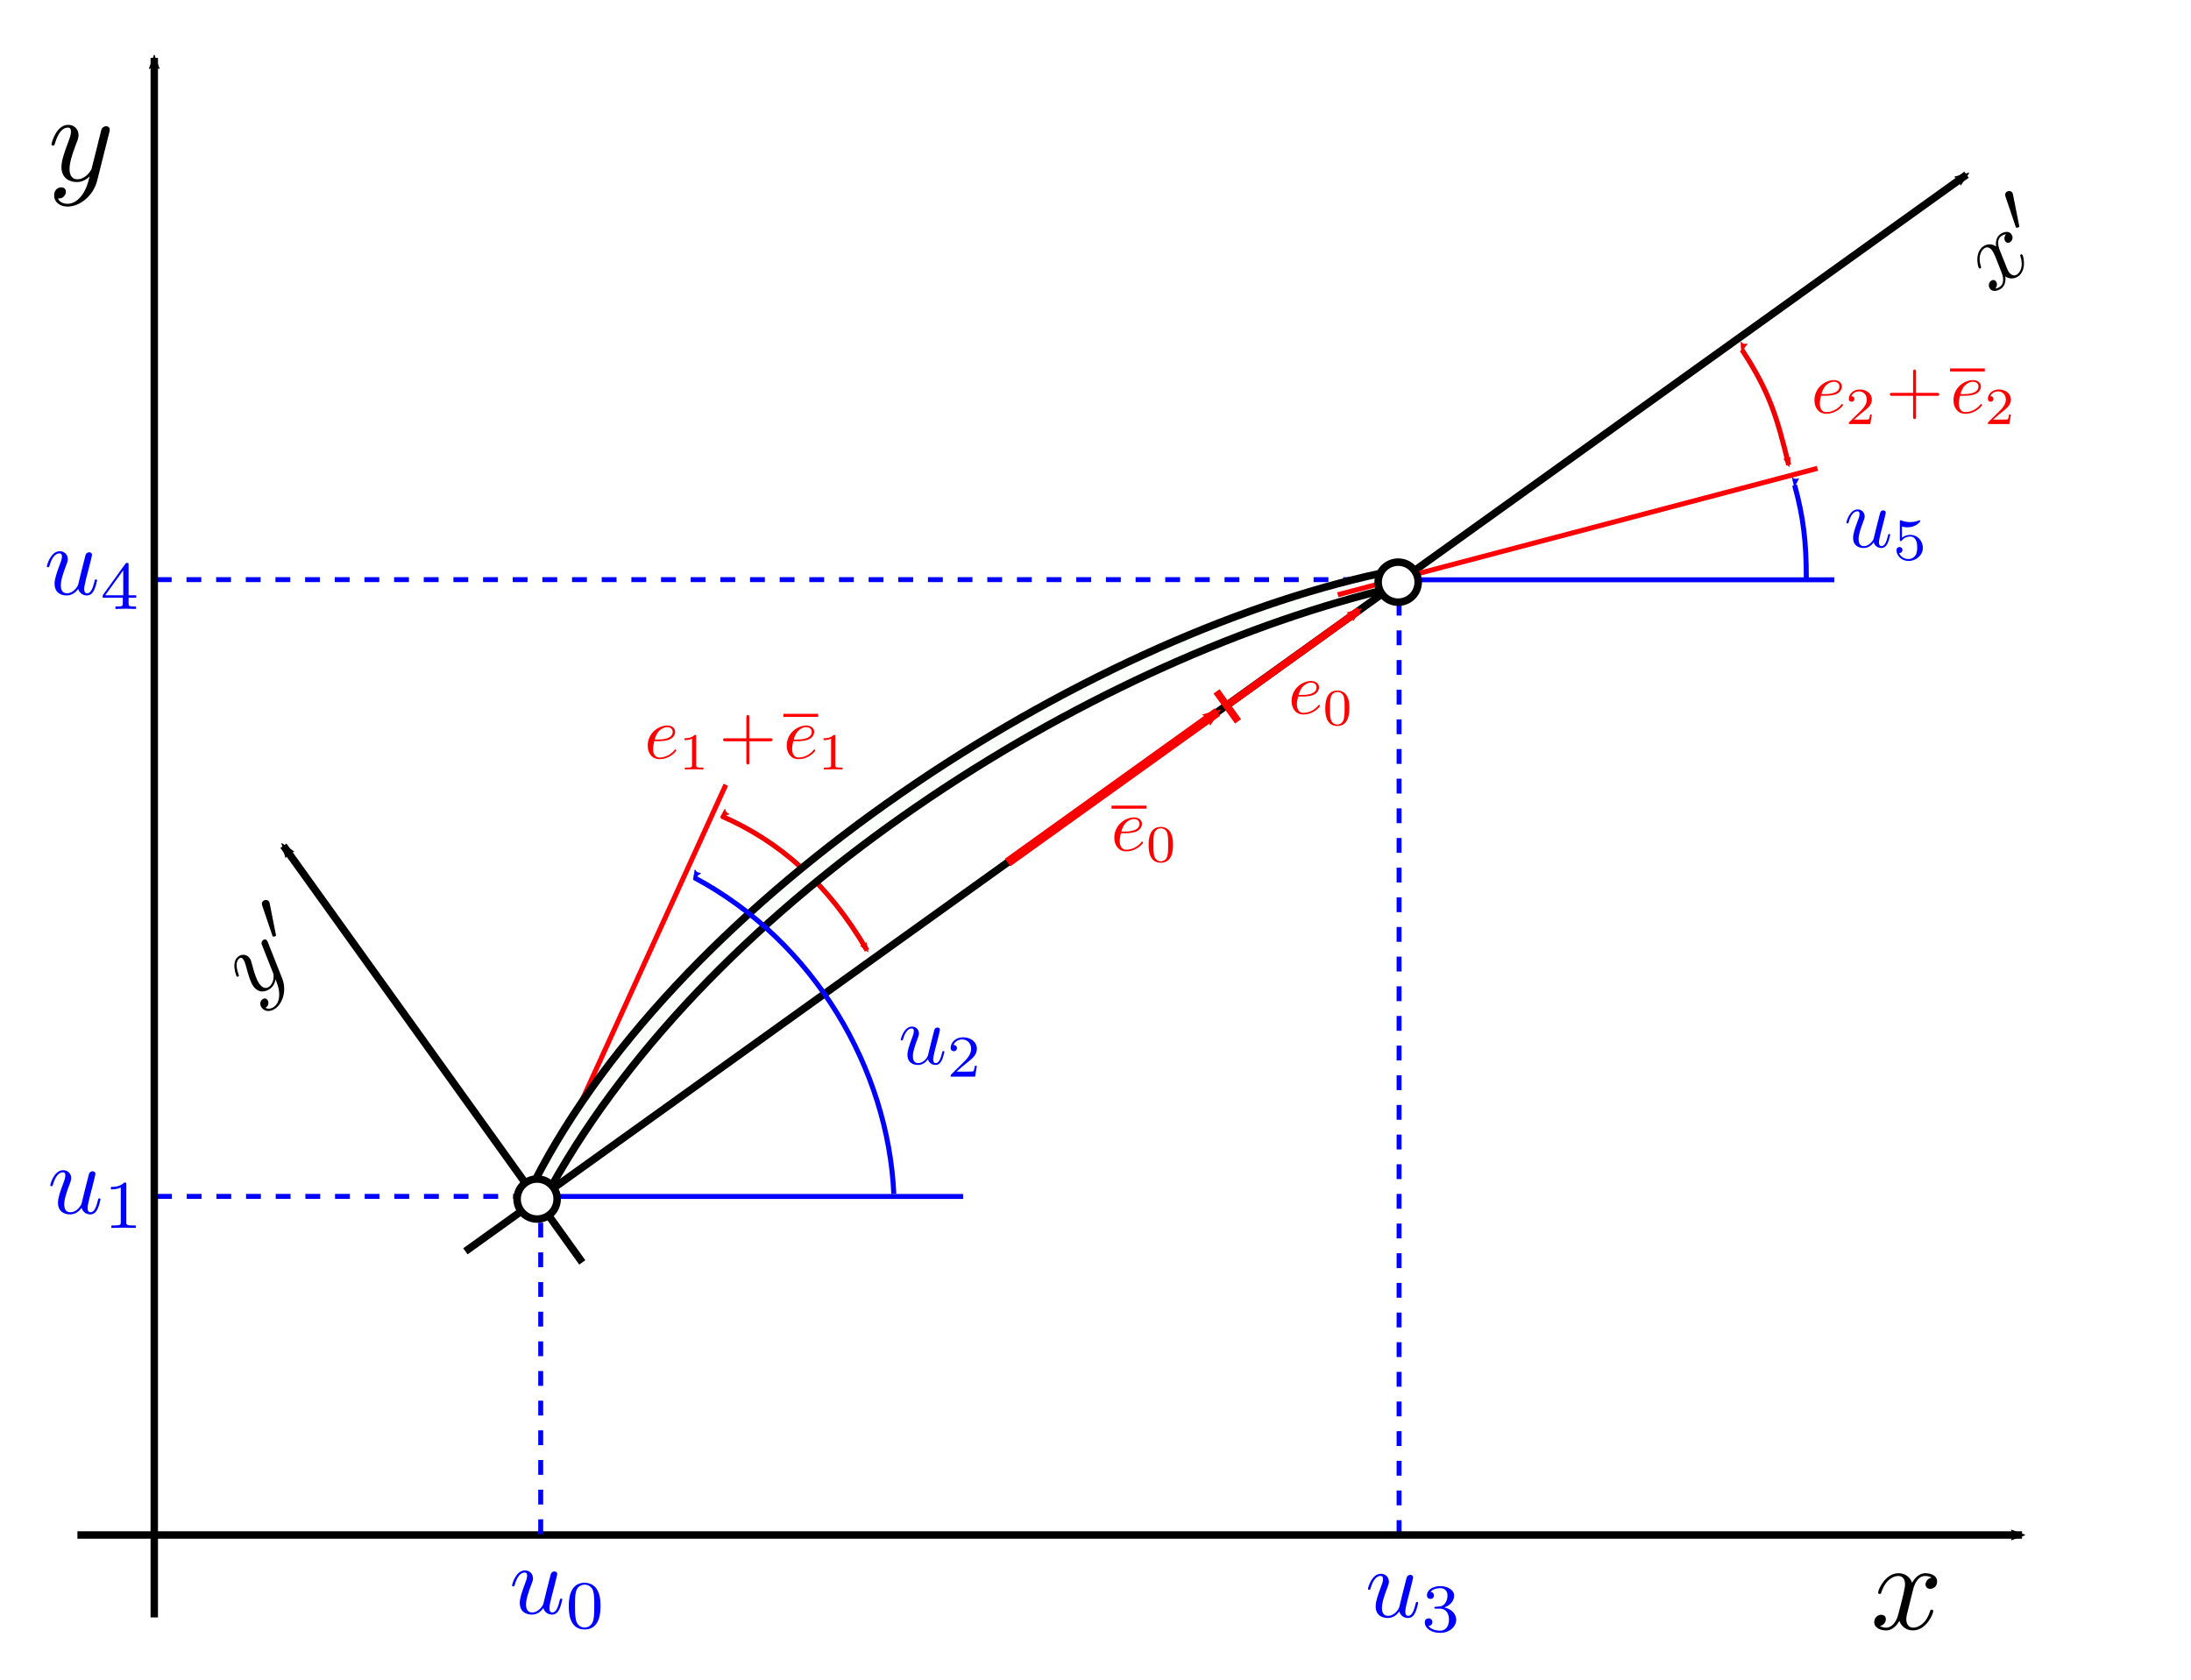 <?xml version="1.0" encoding="UTF-8" standalone="no"?>
<!-- Created with Inkscape (http://www.inkscape.org/) -->

<svg
   xmlns:dc="http://purl.org/dc/elements/1.1/"
   xmlns:cc="http://creativecommons.org/ns#"
   xmlns:rdf="http://www.w3.org/1999/02/22-rdf-syntax-ns#"
   xmlns:svg="http://www.w3.org/2000/svg"
   xmlns="http://www.w3.org/2000/svg"
   xmlns:sodipodi="http://sodipodi.sourceforge.net/DTD/sodipodi-0.dtd"
   xmlns:inkscape="http://www.inkscape.org/namespaces/inkscape"
   width="234.539mm"
   height="179.808mm"
   viewBox="0 0 831.045 637.115"
   id="svg2"
   version="1.1"
   inkscape:version="0.92.3 (2405546, 2018-03-11)"
   sodipodi:docname="beam-element-2.svg">
  <sodipodi:namedview
     id="base"
     pagecolor="#ffffff"
     bordercolor="#666666"
     borderopacity="1.0"
     inkscape:pageopacity="0.0"
     inkscape:pageshadow="2"
     inkscape:zoom="0.66038778"
     inkscape:cx="282.60449"
     inkscape:cy="215.39618"
     inkscape:document-units="px"
     inkscape:current-layer="layer1"
     showgrid="false"
     inkscape:window-width="1920"
     inkscape:window-height="999"
     inkscape:window-x="0"
     inkscape:window-y="0"
     inkscape:window-maximized="1"
     showguides="false"
     fit-margin-top="5"
     fit-margin-left="5"
     fit-margin-right="5"
     fit-margin-bottom="5" />
  <defs
     id="defs4">
    <marker
       inkscape:stockid="Arrow2Mend"
       orient="auto"
       refY="0"
       refX="0"
       id="marker15183"
       style="overflow:visible"
       inkscape:isstock="true">
      <path
         id="path15181"
         style="fill:#000000;fill-opacity:1;fill-rule:evenodd;stroke:#000000;stroke-width:0.625;stroke-linejoin:round;stroke-opacity:1"
         d="M 8.719,4.034 -2.207,0.016 8.719,-4.002 c -1.745,2.372 -1.735,5.617 -6e-7,8.035 z"
         transform="scale(-0.6)"
         inkscape:connector-curvature="0" />
    </marker>
    <marker
       inkscape:isstock="true"
       style="overflow:visible"
       id="marker11042"
       refX="0"
       refY="0"
       orient="auto"
       inkscape:stockid="Arrow2Mend">
      <path
         inkscape:connector-curvature="0"
         transform="scale(-0.6)"
         d="M 8.719,4.034 -2.207,0.016 8.719,-4.002 c -1.745,2.372 -1.735,5.617 -6e-7,8.035 z"
         style="fill:#f80000;fill-opacity:1;fill-rule:evenodd;stroke:#f80000;stroke-width:0.625;stroke-linejoin:round;stroke-opacity:1"
         id="path11040" />
    </marker>
    <marker
       inkscape:collect="always"
       inkscape:isstock="true"
       style="overflow:visible"
       id="marker10958"
       refX="0"
       refY="0"
       orient="auto"
       inkscape:stockid="Arrow2Mend">
      <path
         inkscape:connector-curvature="0"
         transform="scale(-0.6)"
         d="M 8.719,4.034 -2.207,0.016 8.719,-4.002 c -1.745,2.372 -1.735,5.617 -6e-7,8.035 z"
         style="fill:#000000;fill-opacity:1;fill-rule:evenodd;stroke:#000000;stroke-width:0.625;stroke-linejoin:round;stroke-opacity:1"
         id="path10956" />
    </marker>
    <marker
       inkscape:isstock="true"
       style="overflow:visible"
       id="marker10308"
       refX="0"
       refY="0"
       orient="auto"
       inkscape:stockid="Arrow2Mend">
      <path
         inkscape:connector-curvature="0"
         transform="scale(-0.6)"
         d="M 8.719,4.034 -2.207,0.016 8.719,-4.002 c -1.745,2.372 -1.735,5.617 -6e-7,8.035 z"
         style="fill:#ff0000;fill-opacity:1;fill-rule:evenodd;stroke:#ff0000;stroke-width:0.625;stroke-linejoin:round;stroke-opacity:1"
         id="path10306" />
    </marker>
    <marker
       inkscape:isstock="true"
       style="overflow:visible"
       id="marker10228"
       refX="0"
       refY="0"
       orient="auto"
       inkscape:stockid="Arrow1Send">
      <path
         inkscape:connector-curvature="0"
         transform="matrix(-0.2,0,0,-0.2,-1.2,0)"
         style="fill:#ff0000;fill-opacity:1;fill-rule:evenodd;stroke:#ff0000;stroke-width:1pt;stroke-opacity:1"
         d="M 0,0 5,-5 -12.5,0 5,5 Z"
         id="path6315" />
    </marker>
    <marker
       inkscape:stockid="Arrow2Mend"
       orient="auto"
       refY="0"
       refX="0"
       id="marker6633"
       style="overflow:visible"
       inkscape:isstock="true">
      <path
         inkscape:connector-curvature="0"
         id="path6327"
         style="fill:#f00000;fill-opacity:1;fill-rule:evenodd;stroke:#f00000;stroke-width:0.625;stroke-linejoin:round;stroke-opacity:1"
         d="M 8.719,4.034 -2.207,0.016 8.719,-4.002 c -1.745,2.372 -1.735,5.617 -6e-7,8.035 z"
         transform="scale(-0.6)" />
    </marker>
    <marker
       inkscape:stockid="Arrow2Mstart"
       orient="auto"
       refY="0"
       refX="0"
       id="Arrow2Mstart"
       style="overflow:visible"
       inkscape:isstock="true">
      <path
         inkscape:connector-curvature="0"
         id="path6324"
         style="fill:#f00000;fill-opacity:1;fill-rule:evenodd;stroke:#f00000;stroke-width:0.625;stroke-linejoin:round;stroke-opacity:1"
         d="M 8.719,4.034 -2.207,0.016 8.719,-4.002 c -1.745,2.372 -1.735,5.617 -6e-7,8.035 z"
         transform="scale(0.6)" />
    </marker>
    <marker
       inkscape:stockid="Arrow1Mstart"
       orient="auto"
       refY="0"
       refX="0"
       id="Arrow1Mstart"
       style="overflow:visible"
       inkscape:isstock="true">
      <path
         inkscape:connector-curvature="0"
         id="path6306"
         d="M 0,0 5,-5 -12.5,0 5,5 Z"
         style="fill:#000000;fill-opacity:1;fill-rule:evenodd;stroke:#000000;stroke-width:1pt;stroke-opacity:1"
         transform="matrix(0.4,0,0,0.4,4,0)" />
    </marker>
    <marker
       inkscape:stockid="Arrow1Lstart"
       orient="auto"
       refY="0"
       refX="0"
       id="Arrow1Lstart"
       style="overflow:visible"
       inkscape:isstock="true">
      <path
         inkscape:connector-curvature="0"
         id="path6300"
         d="M 0,0 5,-5 -12.5,0 5,5 Z"
         style="fill:#000000;fill-opacity:1;fill-rule:evenodd;stroke:#000000;stroke-width:1pt;stroke-opacity:1"
         transform="matrix(0.8,0,0,0.8,10,0)" />
    </marker>
    <marker
       inkscape:stockid="Arrow2Sstart"
       orient="auto"
       refY="0"
       refX="0"
       id="Arrow2Sstart"
       style="overflow:visible"
       inkscape:isstock="true">
      <path
         inkscape:connector-curvature="0"
         id="path6330"
         style="fill:#000000;fill-opacity:1;fill-rule:evenodd;stroke:#000000;stroke-width:0.625;stroke-linejoin:round;stroke-opacity:1"
         d="M 8.719,4.034 -2.207,0.016 8.719,-4.002 c -1.745,2.372 -1.735,5.617 -6e-7,8.035 z"
         transform="matrix(0.3,0,0,0.3,-0.69,0)" />
    </marker>
    <marker
       inkscape:stockid="Arrow1Sstart"
       orient="auto"
       refY="0"
       refX="0"
       id="Arrow1Sstart"
       style="overflow:visible"
       inkscape:isstock="true">
      <path
         inkscape:connector-curvature="0"
         id="path6312"
         d="M 0,0 5,-5 -12.5,0 5,5 Z"
         style="fill:#000000;fill-opacity:1;fill-rule:evenodd;stroke:#000000;stroke-width:1pt;stroke-opacity:1"
         transform="matrix(0.2,0,0,0.2,1.2,0)" />
    </marker>
    <marker
       inkscape:isstock="true"
       style="overflow:visible"
       id="marker9811"
       refX="0"
       refY="0"
       orient="auto"
       inkscape:stockid="Arrow2Mend">
      <path
         transform="scale(-0.6)"
         d="M 8.719,4.034 -2.207,0.016 8.719,-4.002 c -1.745,2.372 -1.735,5.617 -6e-7,8.035 z"
         style="fill:#ff0000;fill-opacity:1;fill-rule:evenodd;stroke:#ff0000;stroke-width:0.625;stroke-linejoin:round;stroke-opacity:1"
         id="path9813"
         inkscape:connector-curvature="0" />
    </marker>
    <marker
       inkscape:stockid="TriangleOutS"
       orient="auto"
       refY="0"
       refX="0"
       id="TriangleOutS"
       style="overflow:visible"
       inkscape:isstock="true">
      <path
         id="path4333"
         d="M 5.77,0 -2.88,5 V -5 Z"
         style="fill:#ff0000;fill-opacity:1;fill-rule:evenodd;stroke:#ff0000;stroke-width:1pt;stroke-opacity:1"
         transform="scale(0.2)"
         inkscape:connector-curvature="0" />
    </marker>
    <marker
       inkscape:stockid="TriangleOutM"
       orient="auto"
       refY="0"
       refX="0"
       id="TriangleOutM"
       style="overflow:visible"
       inkscape:isstock="true">
      <path
         id="path4330"
         d="M 5.77,0 -2.88,5 V -5 Z"
         style="fill:#ff0000;fill-opacity:1;fill-rule:evenodd;stroke:#ff0000;stroke-width:1pt;stroke-opacity:1"
         transform="scale(0.4)"
         inkscape:connector-curvature="0" />
    </marker>
    <marker
       inkscape:isstock="true"
       style="overflow:visible"
       id="marker8123"
       refX="0"
       refY="0"
       orient="auto"
       inkscape:stockid="Arrow2Mend">
      <path
         transform="scale(-0.6)"
         d="M 8.719,4.034 -2.207,0.016 8.719,-4.002 c -1.745,2.372 -1.735,5.617 -6e-7,8.035 z"
         style="fill:#ff0000;fill-opacity:1;fill-rule:evenodd;stroke:#ff0000;stroke-width:0.625;stroke-linejoin:round;stroke-opacity:1"
         id="path8125"
         inkscape:connector-curvature="0" />
    </marker>
    <marker
       inkscape:stockid="Arrow2Mend"
       orient="auto"
       refY="0"
       refX="0"
       id="marker6234"
       style="overflow:visible"
       inkscape:isstock="true">
      <path
         id="path6236"
         style="fill:#ff0000;fill-opacity:1;fill-rule:evenodd;stroke:#ff0000;stroke-width:0.625;stroke-linejoin:round;stroke-opacity:1"
         d="M 8.719,4.034 -2.207,0.016 8.719,-4.002 c -1.745,2.372 -1.735,5.617 -6e-7,8.035 z"
         transform="scale(-0.6)"
         inkscape:connector-curvature="0" />
    </marker>
    <marker
       inkscape:stockid="Arrow2Mend"
       orient="auto"
       refY="0"
       refX="0"
       id="Arrow2Mend"
       style="overflow:visible"
       inkscape:isstock="true">
      <path
         id="path4212"
         style="fill:#000000;fill-opacity:1;fill-rule:evenodd;stroke:#000000;stroke-width:0.625;stroke-linejoin:round;stroke-opacity:1"
         d="M 8.719,4.034 -2.207,0.016 8.719,-4.002 c -1.745,2.372 -1.735,5.617 -6e-7,8.035 z"
         transform="scale(-0.6)"
         inkscape:connector-curvature="0" />
    </marker>
    <marker
       inkscape:stockid="Arrow1Send"
       orient="auto"
       refY="0"
       refX="0"
       id="Arrow1Send"
       style="overflow:visible"
       inkscape:isstock="true">
      <path
         id="path4200"
         d="M 0,0 5,-5 -12.5,0 5,5 Z"
         style="fill:#ff0000;fill-opacity:1;fill-rule:evenodd;stroke:#ff0000;stroke-width:1pt;stroke-opacity:1"
         transform="matrix(-0.2,0,0,-0.2,-1.2,0)"
         inkscape:connector-curvature="0" />
    </marker>
    <marker
       inkscape:stockid="Arrow1Mend"
       orient="auto"
       refY="0"
       refX="0"
       id="Arrow1Mend"
       style="overflow:visible"
       inkscape:isstock="true">
      <path
         id="path4194"
         d="M 0,0 5,-5 -12.5,0 5,5 Z"
         style="fill:#000000;fill-opacity:1;fill-rule:evenodd;stroke:#000000;stroke-width:1pt;stroke-opacity:1"
         transform="matrix(-0.4,0,0,-0.4,-4,0)"
         inkscape:connector-curvature="0" />
    </marker>
    <marker
       inkscape:stockid="Arrow2Mend"
       orient="auto"
       refY="0"
       refX="0"
       id="Arrow2Mend-3"
       style="overflow:visible"
       inkscape:isstock="true">
      <path
         inkscape:connector-curvature="0"
         id="path4212-6"
         style="fill:#000000;fill-opacity:1;fill-rule:evenodd;stroke:#000000;stroke-width:0.625;stroke-linejoin:round;stroke-opacity:1"
         d="M 8.719,4.034 -2.207,0.016 8.719,-4.002 c -1.745,2.372 -1.735,5.617 -6e-7,8.035 z"
         transform="scale(-0.6)" />
    </marker>
    <marker
       inkscape:stockid="Arrow2Mend"
       orient="auto"
       refY="0"
       refX="0"
       id="marker6234-9"
       style="overflow:visible"
       inkscape:isstock="true">
      <path
         inkscape:connector-curvature="0"
         id="path6236-1"
         style="fill:#ff0000;fill-opacity:1;fill-rule:evenodd;stroke:#ff0000;stroke-width:0.625;stroke-linejoin:round;stroke-opacity:1"
         d="M 8.719,4.034 -2.207,0.016 8.719,-4.002 c -1.745,2.372 -1.735,5.617 -6e-7,8.035 z"
         transform="scale(-0.6)" />
    </marker>
    <marker
       inkscape:stockid="TriangleOutM"
       orient="auto"
       refY="0"
       refX="0"
       id="TriangleOutM-3"
       style="overflow:visible"
       inkscape:isstock="true">
      <path
         inkscape:connector-curvature="0"
         id="path4330-7"
         d="M 5.77,0 -2.88,5 V -5 Z"
         style="fill:#ff0000;fill-opacity:1;fill-rule:evenodd;stroke:#ff0000;stroke-width:1pt;stroke-opacity:1"
         transform="scale(0.4)" />
    </marker>
    <marker
       inkscape:stockid="Arrow2Mend"
       orient="auto"
       refY="0"
       refX="0"
       id="marker6234-8"
       style="overflow:visible"
       inkscape:isstock="true">
      <path
         id="path6236-4"
         style="fill:#0000ff;fill-opacity:1;fill-rule:evenodd;stroke:#0000ff;stroke-width:0.625;stroke-linejoin:round;stroke-opacity:1"
         d="M 8.719,4.034 -2.207,0.016 8.719,-4.002 c -1.745,2.372 -1.735,5.617 -6e-7,8.035 z"
         transform="scale(-0.6)"
         inkscape:connector-curvature="0" />
    </marker>
    <marker
       inkscape:collect="always"
       inkscape:stockid="Arrow2Mend"
       orient="auto"
       refY="0"
       refX="0"
       id="marker6234-54"
       style="overflow:visible"
       inkscape:isstock="true">
      <path
         id="path6236-7"
         style="fill:#010101;fill-opacity:1;fill-rule:evenodd;stroke:#010101;stroke-width:0.625;stroke-linejoin:round;stroke-opacity:1"
         d="M 8.719,4.034 -2.207,0.016 8.719,-4.002 c -1.745,2.372 -1.735,5.617 -6e-7,8.035 z"
         transform="scale(-0.6)"
         inkscape:connector-curvature="0" />
    </marker>
    <marker
       inkscape:stockid="Arrow2Mend"
       orient="auto"
       refY="0"
       refX="0"
       id="marker6234-54-5"
       style="overflow:visible"
       inkscape:isstock="true">
      <path
         id="path6236-7-6"
         style="fill:#000000;fill-opacity:1;fill-rule:evenodd;stroke:#000000;stroke-width:0.625;stroke-linejoin:round;stroke-opacity:1"
         d="M 8.719,4.034 -2.207,0.016 8.719,-4.002 c -1.745,2.372 -1.735,5.617 -6e-7,8.035 z"
         transform="scale(-0.6)"
         inkscape:connector-curvature="0" />
    </marker>
    <marker
       inkscape:stockid="Arrow2Mend"
       orient="auto"
       refY="0"
       refX="0"
       id="marker6234-7"
       style="overflow:visible"
       inkscape:isstock="true">
      <path
         id="path6236-5"
         style="fill:#ff0000;fill-opacity:1;fill-rule:evenodd;stroke:#ff0000;stroke-width:0.625;stroke-linejoin:round;stroke-opacity:1"
         d="M 8.719,4.034 -2.207,0.016 8.719,-4.002 c -1.745,2.372 -1.735,5.617 -6e-7,8.035 z"
         transform="scale(-0.6)"
         inkscape:connector-curvature="0" />
    </marker>
    <marker
       inkscape:stockid="Arrow2Mend"
       orient="auto"
       refY="0"
       refX="0"
       id="marker6234-1"
       style="overflow:visible"
       inkscape:isstock="true">
      <path
         id="path6236-2"
         style="fill:#ff0000;fill-opacity:1;fill-rule:evenodd;stroke:#ff0000;stroke-width:0.625;stroke-linejoin:round;stroke-opacity:1"
         d="M 8.719,4.034 -2.207,0.016 8.719,-4.002 c -1.745,2.372 -1.735,5.617 -6e-7,8.035 z"
         transform="scale(-0.6)"
         inkscape:connector-curvature="0" />
    </marker>
    <marker
       inkscape:stockid="Arrow2Mend"
       orient="auto"
       refY="0"
       refX="0"
       id="marker6234-7-0"
       style="overflow:visible"
       inkscape:isstock="true">
      <path
         id="path6236-5-9"
         style="fill:#ff0000;fill-opacity:1;fill-rule:evenodd;stroke:#ff0000;stroke-width:0.625;stroke-linejoin:round;stroke-opacity:1"
         d="M 8.719,4.034 -2.207,0.016 8.719,-4.002 c -1.745,2.372 -1.735,5.617 -6e-7,8.035 z"
         transform="scale(-0.6)"
         inkscape:connector-curvature="0" />
    </marker>
    <marker
       inkscape:stockid="Arrow2Mend"
       orient="auto"
       refY="0"
       refX="0"
       id="marker6234-7-0-2"
       style="overflow:visible"
       inkscape:isstock="true">
      <path
         id="path6236-5-9-6"
         style="fill:#ff0000;fill-opacity:1;fill-rule:evenodd;stroke:#ff0000;stroke-width:0.625;stroke-linejoin:round;stroke-opacity:1"
         d="M 8.719,4.034 -2.207,0.016 8.719,-4.002 c -1.745,2.372 -1.735,5.617 -6e-7,8.035 z"
         transform="scale(-0.6)"
         inkscape:connector-curvature="0" />
    </marker>
    <marker
       inkscape:stockid="Arrow2Mend"
       orient="auto"
       refY="0"
       refX="0"
       id="marker6234-1-1"
       style="overflow:visible"
       inkscape:isstock="true">
      <path
         id="path6236-2-8"
         style="fill:#ff0000;fill-opacity:1;fill-rule:evenodd;stroke:#ff0000;stroke-width:0.625;stroke-linejoin:round;stroke-opacity:1"
         d="M 8.719,4.034 -2.207,0.016 8.719,-4.002 c -1.745,2.372 -1.735,5.617 -6e-7,8.035 z"
         transform="scale(-0.6)"
         inkscape:connector-curvature="0" />
    </marker>
    <marker
       inkscape:stockid="Arrow2Mend"
       orient="auto"
       refY="0"
       refX="0"
       id="marker6234-7-7"
       style="overflow:visible"
       inkscape:isstock="true">
      <path
         id="path6236-5-92"
         style="fill:#ff0000;fill-opacity:1;fill-rule:evenodd;stroke:#ff0000;stroke-width:0.625;stroke-linejoin:round;stroke-opacity:1"
         d="M 8.719,4.034 -2.207,0.016 8.719,-4.002 c -1.745,2.372 -1.735,5.617 -6e-7,8.035 z"
         transform="scale(-0.6)"
         inkscape:connector-curvature="0" />
    </marker>
    <marker
       inkscape:stockid="Arrow2Mend"
       orient="auto"
       refY="0"
       refX="0"
       id="marker6234-0"
       style="overflow:visible"
       inkscape:isstock="true">
      <path
         id="path6236-23"
         style="fill:#ff0000;fill-opacity:1;fill-rule:evenodd;stroke:#ff0000;stroke-width:0.625;stroke-linejoin:round;stroke-opacity:1"
         d="M 8.719,4.034 -2.207,0.016 8.719,-4.002 c -1.745,2.372 -1.735,5.617 -6e-7,8.035 z"
         transform="scale(-0.6)"
         inkscape:connector-curvature="0" />
    </marker>
    <marker
       inkscape:stockid="Arrow2Mend"
       orient="auto"
       refY="0"
       refX="0"
       id="marker6234-54-5-7"
       style="overflow:visible"
       inkscape:isstock="true">
      <path
         id="path6236-7-6-5"
         style="fill:#000000;fill-opacity:1;fill-rule:evenodd;stroke:#000000;stroke-width:0.625;stroke-linejoin:round;stroke-opacity:1"
         d="M 8.719,4.034 -2.207,0.016 8.719,-4.002 c -1.745,2.372 -1.735,5.617 -6e-7,8.035 z"
         transform="scale(-0.6)"
         inkscape:connector-curvature="0" />
    </marker>
    <marker
       inkscape:stockid="Arrow2Mend"
       orient="auto"
       refY="0"
       refX="0"
       id="marker6234-54-9"
       style="overflow:visible"
       inkscape:isstock="true">
      <path
         id="path6236-7-2"
         style="fill:#000000;fill-opacity:1;fill-rule:evenodd;stroke:#000000;stroke-width:0.625;stroke-linejoin:round;stroke-opacity:1"
         d="M 8.719,4.034 -2.207,0.016 8.719,-4.002 c -1.745,2.372 -1.735,5.617 -6e-7,8.035 z"
         transform="scale(-0.6)"
         inkscape:connector-curvature="0" />
    </marker>
    <marker
       inkscape:stockid="Arrow2Mstart"
       orient="auto"
       refY="0"
       refX="0"
       id="Arrow2Mstart-6"
       style="overflow:visible"
       inkscape:isstock="true">
      <path
         id="path6324-7"
         style="fill:#f00000;fill-opacity:1;fill-rule:evenodd;stroke:#f00000;stroke-width:0.625;stroke-linejoin:round;stroke-opacity:1"
         d="M 8.719,4.034 -2.207,0.016 8.719,-4.002 c -1.745,2.372 -1.735,5.617 -6e-7,8.035 z"
         transform="scale(0.6)"
         inkscape:connector-curvature="0" />
    </marker>
    <marker
       inkscape:stockid="Arrow2Mend"
       orient="auto"
       refY="0"
       refX="0"
       id="marker6633-5"
       style="overflow:visible"
       inkscape:isstock="true">
      <path
         id="path6327-3"
         style="fill:#f00000;fill-opacity:1;fill-rule:evenodd;stroke:#f00000;stroke-width:0.625;stroke-linejoin:round;stroke-opacity:1"
         d="M 8.719,4.034 -2.207,0.016 8.719,-4.002 c -1.745,2.372 -1.735,5.617 -6e-7,8.035 z"
         transform="scale(-0.6)"
         inkscape:connector-curvature="0" />
    </marker>
    <marker
       inkscape:stockid="Arrow2Mstart"
       orient="auto"
       refY="0"
       refX="0"
       id="Arrow2Mstart-6-6"
       style="overflow:visible"
       inkscape:isstock="true">
      <path
         id="path6324-7-2"
         style="fill:#0000ff;fill-opacity:1;fill-rule:evenodd;stroke:#0000ff;stroke-width:0.625;stroke-linejoin:round;stroke-opacity:1"
         d="M 8.719,4.034 -2.207,0.016 8.719,-4.002 c -1.745,2.372 -1.735,5.617 -6e-7,8.035 z"
         transform="scale(0.6)"
         inkscape:connector-curvature="0" />
    </marker>
    <marker
       inkscape:stockid="Arrow2Mend"
       orient="auto"
       refY="0"
       refX="0"
       id="marker6633-5-9"
       style="overflow:visible"
       inkscape:isstock="true">
      <path
         id="path6327-3-1"
         style="fill:#0000ff;fill-opacity:1;fill-rule:evenodd;stroke:#0000ff;stroke-width:0.625;stroke-linejoin:round;stroke-opacity:1"
         d="M 8.719,4.034 -2.207,0.016 8.719,-4.002 c -1.745,2.372 -1.735,5.617 -6e-7,8.035 z"
         transform="scale(-0.6)"
         inkscape:connector-curvature="0" />
    </marker>
    <marker
       inkscape:stockid="Arrow2Mstart"
       orient="auto"
       refY="0"
       refX="0"
       id="Arrow2Mstart-6-6-7"
       style="overflow:visible"
       inkscape:isstock="true">
      <path
         id="path6324-7-2-0"
         style="fill:#0000ff;fill-opacity:1;fill-rule:evenodd;stroke:#0000ff;stroke-width:0.625;stroke-linejoin:round;stroke-opacity:1"
         d="M 8.719,4.034 -2.207,0.016 8.719,-4.002 c -1.745,2.372 -1.735,5.617 -6e-7,8.035 z"
         transform="scale(0.6)"
         inkscape:connector-curvature="0" />
    </marker>
    <marker
       inkscape:stockid="Arrow2Mend"
       orient="auto"
       refY="0"
       refX="0"
       id="marker6633-5-9-9"
       style="overflow:visible"
       inkscape:isstock="true">
      <path
         id="path6327-3-1-3"
         style="fill:#0000ff;fill-opacity:1;fill-rule:evenodd;stroke:#0000ff;stroke-width:0.625;stroke-linejoin:round;stroke-opacity:1"
         d="M 8.719,4.034 -2.207,0.016 8.719,-4.002 c -1.745,2.372 -1.735,5.617 -6e-7,8.035 z"
         transform="scale(-0.6)"
         inkscape:connector-curvature="0" />
    </marker>
    <marker
       inkscape:stockid="Arrow2Mstart"
       orient="auto"
       refY="0"
       refX="0"
       id="Arrow2Mstart-6-6-7-0"
       style="overflow:visible"
       inkscape:isstock="true">
      <path
         id="path6324-7-2-0-6"
         style="fill:#0000ff;fill-opacity:1;fill-rule:evenodd;stroke:#0000ff;stroke-width:0.625;stroke-linejoin:round;stroke-opacity:1"
         d="M 8.719,4.034 -2.207,0.016 8.719,-4.002 c -1.745,2.372 -1.735,5.617 -6e-7,8.035 z"
         transform="scale(0.6)"
         inkscape:connector-curvature="0" />
    </marker>
    <marker
       inkscape:stockid="Arrow2Mend"
       orient="auto"
       refY="0"
       refX="0"
       id="marker6633-5-9-9-2"
       style="overflow:visible"
       inkscape:isstock="true">
      <path
         id="path6327-3-1-3-6"
         style="fill:#0000ff;fill-opacity:1;fill-rule:evenodd;stroke:#0000ff;stroke-width:0.625;stroke-linejoin:round;stroke-opacity:1"
         d="M 8.719,4.034 -2.207,0.016 8.719,-4.002 c -1.745,2.372 -1.735,5.617 -6e-7,8.035 z"
         transform="scale(-0.6)"
         inkscape:connector-curvature="0" />
    </marker>
    <marker
       inkscape:stockid="Arrow2Mstart"
       orient="auto"
       refY="0"
       refX="0"
       id="Arrow2Mstart-6-6-1"
       style="overflow:visible"
       inkscape:isstock="true">
      <path
         id="path6324-7-2-8"
         style="fill:#0000ff;fill-opacity:1;fill-rule:evenodd;stroke:#0000ff;stroke-width:0.625;stroke-linejoin:round;stroke-opacity:1"
         d="M 8.719,4.034 -2.207,0.016 8.719,-4.002 c -1.745,2.372 -1.735,5.617 -6e-7,8.035 z"
         transform="scale(0.6)"
         inkscape:connector-curvature="0" />
    </marker>
    <marker
       inkscape:stockid="Arrow2Mend"
       orient="auto"
       refY="0"
       refX="0"
       id="marker6633-5-9-7"
       style="overflow:visible"
       inkscape:isstock="true">
      <path
         id="path6327-3-1-9"
         style="fill:#0000ff;fill-opacity:1;fill-rule:evenodd;stroke:#0000ff;stroke-width:0.625;stroke-linejoin:round;stroke-opacity:1"
         d="M 8.719,4.034 -2.207,0.016 8.719,-4.002 c -1.745,2.372 -1.735,5.617 -6e-7,8.035 z"
         transform="scale(-0.6)"
         inkscape:connector-curvature="0" />
    </marker>
    <marker
       inkscape:stockid="Arrow2Mend"
       orient="auto"
       refY="0"
       refX="0"
       id="marker15183-2"
       style="overflow:visible"
       inkscape:isstock="true">
      <path
         id="path15181-0"
         style="fill:#000000;fill-opacity:1;fill-rule:evenodd;stroke:#000000;stroke-width:0.625;stroke-linejoin:round;stroke-opacity:1"
         d="M 8.719,4.034 -2.207,0.016 8.719,-4.002 c -1.745,2.372 -1.735,5.617 -6e-7,8.035 z"
         transform="scale(-0.6)"
         inkscape:connector-curvature="0" />
    </marker>
    <marker
       inkscape:isstock="true"
       style="overflow:visible"
       id="marker11042-7"
       refX="0"
       refY="0"
       orient="auto"
       inkscape:stockid="Arrow2Mend">
      <path
         inkscape:connector-curvature="0"
         transform="scale(-0.6)"
         d="M 8.719,4.034 -2.207,0.016 8.719,-4.002 c -1.745,2.372 -1.735,5.617 -6e-7,8.035 z"
         style="fill:#f80000;fill-opacity:1;fill-rule:evenodd;stroke:#f80000;stroke-width:0.625;stroke-linejoin:round;stroke-opacity:1"
         id="path11040-5" />
    </marker>
    <marker
       inkscape:stockid="Arrow2Mstart"
       orient="auto"
       refY="0"
       refX="0"
       id="Arrow2Mstart-6-9"
       style="overflow:visible"
       inkscape:isstock="true">
      <path
         id="path6324-7-22"
         style="fill:#f00000;fill-opacity:1;fill-rule:evenodd;stroke:#f00000;stroke-width:0.625;stroke-linejoin:round;stroke-opacity:1"
         d="M 8.719,4.034 -2.207,0.016 8.719,-4.002 c -1.745,2.372 -1.735,5.617 -6e-7,8.035 z"
         transform="scale(0.6)"
         inkscape:connector-curvature="0" />
    </marker>
    <marker
       inkscape:stockid="Arrow2Mend"
       orient="auto"
       refY="0"
       refX="0"
       id="marker6633-5-8"
       style="overflow:visible"
       inkscape:isstock="true">
      <path
         id="path6327-3-9"
         style="fill:#f00000;fill-opacity:1;fill-rule:evenodd;stroke:#f00000;stroke-width:0.625;stroke-linejoin:round;stroke-opacity:1"
         d="M 8.719,4.034 -2.207,0.016 8.719,-4.002 c -1.745,2.372 -1.735,5.617 -6e-7,8.035 z"
         transform="scale(-0.6)"
         inkscape:connector-curvature="0" />
    </marker>
    <marker
       inkscape:stockid="Arrow2Mend"
       orient="auto"
       refY="0"
       refX="0"
       id="marker6234-54-5-73"
       style="overflow:visible"
       inkscape:isstock="true">
      <path
         id="path6236-7-6-6"
         style="fill:#505050;fill-opacity:1;fill-rule:evenodd;stroke:#505050;stroke-width:0.625;stroke-linejoin:round;stroke-opacity:1"
         d="M 8.719,4.034 -2.207,0.016 8.719,-4.002 c -1.745,2.372 -1.735,5.617 -6e-7,8.035 z"
         transform="scale(-0.6)"
         inkscape:connector-curvature="0" />
    </marker>
    <marker
       inkscape:stockid="Arrow2Mstart"
       orient="auto"
       refY="0"
       refX="0"
       id="Arrow2Mstart-3"
       style="overflow:visible"
       inkscape:isstock="true">
      <path
         inkscape:connector-curvature="0"
         id="path6324-1"
         style="fill:#f00000;fill-opacity:1;fill-rule:evenodd;stroke:#f00000;stroke-width:0.625;stroke-linejoin:round;stroke-opacity:1"
         d="M 8.719,4.034 -2.207,0.016 8.719,-4.002 c -1.745,2.372 -1.735,5.617 -6e-7,8.035 z"
         transform="scale(0.6)" />
    </marker>
    <marker
       inkscape:stockid="Arrow2Mend"
       orient="auto"
       refY="0"
       refX="0"
       id="marker6633-9"
       style="overflow:visible"
       inkscape:isstock="true">
      <path
         inkscape:connector-curvature="0"
         id="path6327-4"
         style="fill:#f00000;fill-opacity:1;fill-rule:evenodd;stroke:#f00000;stroke-width:0.625;stroke-linejoin:round;stroke-opacity:1"
         d="M 8.719,4.034 -2.207,0.016 8.719,-4.002 c -1.745,2.372 -1.735,5.617 -6e-7,8.035 z"
         transform="scale(-0.6)" />
    </marker>
    <marker
       inkscape:isstock="true"
       style="overflow:visible"
       id="marker11042-3"
       refX="0"
       refY="0"
       orient="auto"
       inkscape:stockid="Arrow2Mend">
      <path
         inkscape:connector-curvature="0"
         transform="scale(-0.6)"
         d="M 8.719,4.034 -2.207,0.016 8.719,-4.002 c -1.745,2.372 -1.735,5.617 -6e-7,8.035 z"
         style="fill:#f80000;fill-opacity:1;fill-rule:evenodd;stroke:#f80000;stroke-width:0.625;stroke-linejoin:round;stroke-opacity:1"
         id="path11040-6" />
    </marker>
  </defs>
  <g
     inkscape:label="Layer 1"
     inkscape:groupmode="layer"
     id="layer1"
     transform="translate(620.392,-600.106)">
    <path
       inkscape:connector-curvature="0"
       id="path15365"
       d="M -560.911,819.969 H -90.118"
       style="fill:none;stroke:#0000ff;stroke-width:1.875;stroke-linecap:butt;stroke-linejoin:miter;stroke-miterlimit:4;stroke-dasharray:5.625, 5.625;stroke-dashoffset:0;stroke-opacity:1" />
    <path
       style="fill:none;stroke:#ff0004;stroke-width:1.901;stroke-linecap:butt;stroke-linejoin:miter;stroke-miterlimit:4;stroke-dasharray:none;stroke-dashoffset:0;stroke-opacity:1"
       d="m -416.722,1054.973 71.634,-157.193"
       id="path6284"
       inkscape:connector-curvature="0"
       sodipodi:nodetypes="cc" />
    <path
       style="fill:none;stroke:#f00000;stroke-width:1.901;stroke-linecap:butt;stroke-linejoin:miter;stroke-miterlimit:4;stroke-dasharray:none;stroke-opacity:1;marker-start:url(#Arrow2Mstart);marker-end:url(#marker6633)"
       d="m -346.67,909.683 c 21.597,9.336 40.34,25.456 55.151,50.923"
       id="path6286"
       inkscape:connector-curvature="0"
       sodipodi:nodetypes="cc" />
    <path
       style="fill:#fafffc;fill-opacity:1;stroke:#000000;stroke-width:2.851;stroke-linecap:butt;stroke-linejoin:miter;stroke-miterlimit:4;stroke-dasharray:none;stroke-opacity:1"
       d="m -411.437,1050.467 c 61.97,-111.126 202.853,-198.473 314.957,-226.336 l -0.274,-6.555 C -209.948,842.039 -361.658,938.794 -417.653,1048.284 Z"
       id="path5356"
       inkscape:connector-curvature="0"
       sodipodi:nodetypes="ccccc" />
    <path
       style="fill:none;fill-opacity:1;fill-rule:evenodd;stroke:#010101;stroke-width:2.851;stroke-linecap:butt;stroke-linejoin:miter;stroke-miterlimit:4;stroke-dasharray:none;stroke-opacity:1;marker-end:url(#marker6234-54)"
       d="M -443.868,1074.744 125.515,666.371"
       id="path6232-6"
       inkscape:connector-curvature="0"
       sodipodi:nodetypes="cc" />
    <path
       style="fill:none;fill-opacity:1;fill-rule:evenodd;stroke:#000000;stroke-width:2.851;stroke-linecap:butt;stroke-linejoin:miter;stroke-miterlimit:4;stroke-dasharray:none;stroke-opacity:1;marker-end:url(#marker6234-54-5)"
       d="M -399.534,1078.948 -512.882,920.911"
       id="path6232-6-9"
       inkscape:connector-curvature="0"
       sodipodi:nodetypes="cc" />
    <path
       style="fill:none;stroke:#ff0004;stroke-width:1.901;stroke-linecap:butt;stroke-linejoin:miter;stroke-miterlimit:4;stroke-dasharray:none;stroke-dashoffset:0;stroke-opacity:1"
       d="M -112.965,825.699 68.979,777.752"
       id="path6284-3"
       inkscape:connector-curvature="0"
       sodipodi:nodetypes="cc" />
    <path
       inkscape:connector-curvature="0"
       id="path15371"
       d="M -89.72,1182.349 V 821.091"
       style="fill:none;stroke:#0000ff;stroke-width:1.875;stroke-linecap:butt;stroke-linejoin:miter;stroke-miterlimit:4;stroke-dasharray:5.625, 5.625;stroke-dashoffset:0;stroke-opacity:1" />
    <path
       sodipodi:nodetypes="cc"
       inkscape:connector-curvature="0"
       id="path15375"
       d="M -88.112,820.026 H 75.367"
       style="fill:none;stroke:#0000fd;stroke-width:1.875;stroke-linecap:butt;stroke-linejoin:miter;stroke-miterlimit:4;stroke-dasharray:none;stroke-opacity:1" />
    <circle
       transform="rotate(-35.649)"
       style="opacity:1;fill:#ffffff;fill-opacity:1;fill-rule:nonzero;stroke:#000000;stroke-width:2.851;stroke-linecap:butt;stroke-miterlimit:4;stroke-dasharray:none;stroke-dashoffset:0;stroke-opacity:1"
       id="path7115"
       cx="-551.638"
       cy="614.596"
       r="7.592" />
    <path
       inkscape:connector-curvature="0"
       id="path15367"
       d="m -560.813,1053.908 h 143.027"
       style="fill:none;stroke:#0000ff;stroke-width:1.875;stroke-linecap:butt;stroke-linejoin:miter;stroke-miterlimit:4;stroke-dasharray:5.625, 5.625;stroke-dashoffset:0;stroke-opacity:1" />
    <g
       transform="matrix(0.553,-0.397,0.397,0.553,-219.625,579.735)"
       id="g5933">
      <g
         style="font-style:normal;font-variant:normal;font-weight:normal;font-stretch:normal;letter-spacing:normal;word-spacing:normal;text-anchor:start;fill:none;fill-opacity:1;fill-rule:evenodd;stroke:#000000;stroke-linecap:butt;stroke-linejoin:miter;stroke-miterlimit:10.433;stroke-dasharray:none;stroke-dashoffset:0;stroke-opacity:1"
         id="content"
         transform="matrix(1.104,0,0,-1.104,-193.276,909.689)"
         xml:space="preserve"
         stroke-miterlimit="10.433"
         font-style="normal"
         font-variant="normal"
         font-weight="normal"
         font-stretch="normal"
         font-size-adjust="none"
         letter-spacing="normal"
         word-spacing="normal"><path
           style="fill:#000000;stroke-width:0"
           inkscape:connector-curvature="0"
           d="m 472.16,421.25 0.03,0.13 0.04,0.15 0.04,0.16 0.04,0.18 0.06,0.19 0.06,0.21 0.06,0.22 0.07,0.22 0.08,0.23 0.09,0.24 0.1,0.25 0.1,0.24 0.11,0.25 0.12,0.25 0.13,0.25 0.14,0.25 0.15,0.24 0.15,0.24 0.17,0.23 0.18,0.22 0.18,0.22 0.2,0.2 0.21,0.19 0.22,0.18 0.23,0.16 0.25,0.14 0.12,0.07 0.13,0.06 0.14,0.05 0.13,0.05 0.14,0.05 0.14,0.04 0.15,0.03 0.15,0.03 0.15,0.02 0.16,0.02 0.16,0.01 h 0.16 c 0.25,0 1.44,0 2.48,-0.64 -1.39,-0.25 -2.39,-1.5 -2.39,-2.69 0,-0.79 0.55,-1.75 1.89,-1.75 1.1,0 2.69,0.89 2.69,2.89 0,2.6 -2.94,3.28 -4.63,3.28 -2.89,0 -4.64,-2.64 -5.23,-3.78 -1.25,3.28 -3.94,3.78 -5.37,3.78 -5.19,0 -8.04,-6.42 -8.04,-7.67 0,-0.5 0.5,-0.5 0.61,-0.5 0.39,0 0.55,0.11 0.64,0.55 1.69,5.28 4.99,6.53 6.68,6.53 0.95,0 2.68,-0.44 2.68,-3.33 0,-1.54 -0.84,-4.89 -2.68,-11.86 -0.8,-3.09 -2.54,-5.18 -4.74,-5.18 -0.3,0 -1.44,0 -2.48,0.65 1.25,0.24 2.34,1.28 2.34,2.69 0,1.34 -1.09,1.73 -1.84,1.73 -1.5,0 -2.75,-1.29 -2.75,-2.89 0,-2.28 2.5,-3.28 4.68,-3.28 3.3,0 5.08,3.49 5.24,3.78 0.59,-1.84 2.39,-3.78 5.37,-3.78 5.14,0 7.99,6.42 7.99,7.67 0,0.5 -0.45,0.5 -0.61,0.5 -0.44,0 -0.55,-0.2 -0.64,-0.54 -1.64,-5.33 -5.03,-6.53 -6.63,-6.53 -1.95,0 -2.75,1.59 -2.75,3.29 0,1.1 0.3,2.19 0.86,4.38 z"
           id="path5928" /><path
           style="fill:#000000;stroke-width:0"
           inkscape:connector-curvature="0"
           d="m 494.07,440.65 0.03,0.06 0.02,0.05 0.02,0.05 0.02,0.05 0.02,0.04 0.02,0.05 0.02,0.04 0.02,0.04 0.01,0.05 0.02,0.04 0.01,0.03 0.01,0.04 0.01,0.04 0.01,0.03 0.01,0.04 0.01,0.03 0.01,0.03 0.01,0.03 v 0.03 l 0.01,0.03 v 0.03 l 0.01,0.03 v 0.03 0.02 l 0.01,0.06 v 0.05 0.04 0.05 c 0,1.08 -0.98,1.92 -2.06,1.92 -1.33,0 -1.73,-1.09 -1.91,-1.64 l -4.61,-15.09 c -0.03,-0.06 -0.17,-0.52 -0.17,-0.56 0,-0.41 1.08,-0.77 1.36,-0.77 0.25,0 0.28,0.08 0.52,0.59 z"
           id="path5930" /></g>    </g>
    <g
       id="g6165"
       transform="matrix(0.553,-0.397,0.397,0.553,-879.539,847.689)">
      <g
         word-spacing="normal"
         letter-spacing="normal"
         font-size-adjust="none"
         font-stretch="normal"
         font-weight="normal"
         font-variant="normal"
         font-style="normal"
         stroke-miterlimit="10.433"
         xml:space="preserve"
         transform="matrix(1.104,0,0,-1.104,-193.276,909.689)"
         id="g6163"
         style="font-style:normal;font-variant:normal;font-weight:normal;font-stretch:normal;letter-spacing:normal;word-spacing:normal;text-anchor:start;fill:none;fill-opacity:1;fill-rule:evenodd;stroke:#000000;stroke-linecap:butt;stroke-linejoin:miter;stroke-miterlimit:10.433;stroke-dasharray:none;stroke-dashoffset:0;stroke-opacity:1"><path
           id="path6159"
           d="m 479.74,425.18 0.01,0.04 0.01,0.03 0.01,0.06 0.02,0.05 0.01,0.06 0.01,0.05 0.02,0.04 0.01,0.05 0.01,0.04 0.01,0.04 v 0.04 l 0.01,0.04 0.01,0.04 0.01,0.03 v 0.03 l 0.01,0.03 v 0.03 l 0.01,0.03 v 0.03 l 0.01,0.05 v 0.06 0.05 0.05 l 0.01,0.05 v 0.03 0.03 0.03 0.03 c 0,0.91 -0.69,1.35 -1.44,1.35 -0.5,0 -1.3,-0.3 -1.75,-1.05 -0.1,-0.25 -0.5,-1.78 -0.69,-2.69 -0.36,-1.29 -0.7,-2.64 -1,-3.98 l -2.25,-8.97 c -0.19,-0.75 -2.33,-4.23 -5.62,-4.23 -2.54,0 -3.1,2.18 -3.1,4.03 0,2.29 0.86,5.39 2.55,9.76 0.8,2.05 1,2.6 1,3.6 0,2.23 -1.59,4.07 -4.09,4.07 -4.74,0 -6.58,-7.21 -6.58,-7.67 0,-0.5 0.5,-0.5 0.61,-0.5 0.5,0 0.54,0.11 0.79,0.91 1.35,4.69 3.33,6.17 5.03,6.17 0.4,0 1.25,0 1.25,-1.59 0,-1.25 -0.5,-2.53 -0.85,-3.49 -1.99,-5.28 -2.9,-8.12 -2.9,-10.47 0,-4.42 3.15,-5.92 6.08,-5.92 1.96,0 3.64,0.85 5.03,2.24 -0.64,-2.58 -1.23,-5.03 -3.23,-7.68 -1.3,-1.68 -3.19,-3.14 -5.48,-3.14 -0.69,0 -2.94,0.16 -3.79,2.1 0.8,0 1.46,0 2.14,0.61 0.5,0.43 1,1.09 1,2.03 0,1.55 -1.34,1.75 -1.84,1.75 -1.14,0 -2.8,-0.8 -2.8,-3.24 0,-2.5 2.21,-4.34 5.29,-4.34 5.14,0 10.26,4.55 11.67,10.17 z"
           inkscape:connector-curvature="0"
           style="fill:#000000;stroke-width:0" /><path
           id="path6161"
           d="m 491.91,440.65 0.03,0.06 0.02,0.05 0.02,0.05 0.02,0.05 0.02,0.04 0.02,0.05 0.02,0.04 0.02,0.04 0.01,0.05 0.02,0.04 0.01,0.03 0.01,0.04 0.01,0.04 0.01,0.03 0.01,0.04 0.01,0.03 0.01,0.03 0.01,0.03 v 0.03 l 0.01,0.03 v 0.03 l 0.01,0.03 v 0.03 0.02 l 0.01,0.06 v 0.05 0.04 0.05 c 0,1.08 -0.98,1.92 -2.06,1.92 -1.33,0 -1.73,-1.09 -1.91,-1.64 l -4.61,-15.09 c -0.03,-0.06 -0.17,-0.52 -0.17,-0.56 0,-0.41 1.08,-0.77 1.36,-0.77 0.25,0 0.28,0.08 0.52,0.59 z"
           inkscape:connector-curvature="0"
           style="fill:#000000;stroke-width:0" /></g>    </g>
    <g
       transform="matrix(0.511,0.003,-0.003,0.511,-288.645,634.155)"
       id="g7482">
      <g
         style="font-style:normal;font-variant:normal;font-weight:normal;font-stretch:normal;letter-spacing:normal;word-spacing:normal;text-anchor:start;fill:none;fill-opacity:1;fill-rule:evenodd;stroke:#000000;stroke-linecap:butt;stroke-linejoin:miter;stroke-miterlimit:10.433;stroke-dasharray:none;stroke-dashoffset:0;stroke-opacity:1"
         id="g7480"
         transform="matrix(1.104,0,0,-1.104,-193.276,909.689)"
         xml:space="preserve"
         stroke-miterlimit="10.433"
         font-style="normal"
         font-variant="normal"
         font-weight="normal"
         font-stretch="normal"
         font-size-adjust="none"
         letter-spacing="normal"
         word-spacing="normal"><path
           style="fill:#ff0000;stroke:#ff0000;stroke-width:0"
           inkscape:connector-curvature="0"
           d="m 464.83,417.71 0.14,0.01 h 0.16 0.17 0.17 l 0.19,0.01 h 0.2 l 0.21,0.01 0.22,0.01 0.22,0.01 0.23,0.01 0.24,0.01 0.25,0.02 0.25,0.02 0.25,0.02 0.53,0.05 0.53,0.07 0.55,0.07 0.54,0.1 0.54,0.11 0.54,0.12 0.26,0.07 0.26,0.08 0.25,0.08 0.25,0.08 0.24,0.09 0.24,0.1 c 3.48,1.5 3.73,4.43 3.73,5.12 0,2.2 -1.89,4.23 -5.33,4.23 v -1.09 c 2.35,0 3.69,-1.44 3.69,-3.14 0,-5.17 -7.97,-5.17 -10.01,-5.17 h -2.05 c 1.95,7.56 7.08,8.31 8.37,8.31 v 1.09 c -5.53,0 -13.04,-4.82 -13.04,-13.54 0,-5.08 2.93,-9.02 7.81,-9.02 7.12,0 11.31,5.28 11.31,5.88 0,0.29 -0.3,0.65 -0.59,0.65 -0.25,0 -0.35,-0.11 -0.66,-0.5 -3.94,-4.93 -9.36,-4.93 -9.95,-4.93 -3.89,0 -4.35,4.18 -4.35,5.78 0,0.59 0.05,2.14 0.8,5.18 z"
           id="path7476" /><path
           style="fill:#ff0000;stroke:#ff0000;stroke-width:0"
           inkscape:connector-curvature="0"
           d="m 496.66,409.87 v 0.71 l -0.02,0.68 -0.03,0.66 -0.04,0.64 -0.06,0.62 -0.07,0.6 -0.09,0.57 -0.11,0.56 -0.13,0.55 -0.15,0.53 -0.17,0.51 -0.19,0.5 -0.21,0.49 -0.24,0.48 -0.26,0.47 -0.14,0.23 -0.15,0.23 c -1.08,1.61 -3.23,3 -6.03,3 v -0.98 c 1.89,0 3.7,-1.14 4.33,-3.17 0.56,-1.88 0.59,-4.39 0.59,-7.43 0,-2.57 0,-5.15 -0.45,-7.34 -0.7,-3.17 -3.06,-3.94 -4.47,-3.94 v 0 c -1.59,0 -3.72,0.94 -4.42,3.8 -0.49,2.05 -0.49,4.91 -0.49,7.48 0,2.55 0,5.21 0.52,7.11 0.73,2.75 2.97,3.49 4.39,3.49 v 0.98 c -8.08,0 -8.08,-9.51 -8.08,-12.03 0,-2.5 0,-11.81 8.08,-11.81 8.09,0 8.09,9.31 8.09,11.81 z"
           id="path7478" /></g>    </g>
    <path
       style="fill:none;stroke:#f00000;stroke-width:1.901;stroke-linecap:butt;stroke-linejoin:miter;stroke-miterlimit:4;stroke-dasharray:none;stroke-opacity:1;marker-start:url(#Arrow2Mstart-6);marker-end:url(#marker6633-5)"
       d="m 40.347,732.785 c 10.377,15.867 13.314,25.509 17.711,43.713"
       id="path6286-5"
       inkscape:connector-curvature="0"
       sodipodi:nodetypes="cc" />
    <path
       inkscape:connector-curvature="0"
       id="path10664"
       d="m -158.965,862.347 8.163,11.381"
       style="fill:none;stroke:#fe0000;stroke-width:2.812;stroke-linecap:butt;stroke-linejoin:miter;stroke-miterlimit:4;stroke-dasharray:none;stroke-opacity:1" />
    <path
       inkscape:connector-curvature="0"
       id="path10948"
       d="m -153.914,866.889 48.978,-35.253"
       style="fill:none;stroke:#f80000;stroke-width:2.835;stroke-linecap:butt;stroke-linejoin:miter;stroke-miterlimit:4;stroke-dasharray:none;stroke-opacity:1;marker-end:url(#marker11042)"
       sodipodi:nodetypes="cc" />
    <path
       inkscape:connector-curvature="0"
       id="path15068"
       d="M -591.026,1182.349 H 146.565"
       style="fill:none;stroke:#000000;stroke-width:2.812;stroke-linecap:butt;stroke-linejoin:miter;stroke-miterlimit:4;stroke-dasharray:none;stroke-opacity:1;marker-end:url(#marker10958)" />
    <path
       inkscape:connector-curvature="0"
       id="path15173"
       d="M -561.878,1213.616 V 622.075"
       style="fill:none;stroke:#000000;stroke-width:2.812;stroke-linecap:butt;stroke-linejoin:miter;stroke-miterlimit:4;stroke-dasharray:none;stroke-opacity:1;marker-end:url(#marker15183)" />
    <path
       inkscape:connector-curvature="0"
       id="path15369"
       d="M -415.302,1182.029 V 1055.328"
       style="fill:none;stroke:#0000ff;stroke-width:1.875;stroke-linecap:butt;stroke-linejoin:miter;stroke-miterlimit:4;stroke-dasharray:5.625, 5.625;stroke-dashoffset:0;stroke-opacity:1" />
    <path
       inkscape:connector-curvature="0"
       id="path15373"
       d="M -255.086,1053.941 H -412.841"
       style="fill:none;stroke:#0000ff;stroke-width:1.875;stroke-linecap:butt;stroke-linejoin:miter;stroke-miterlimit:4;stroke-dasharray:none;stroke-opacity:1" />
    <circle
       transform="rotate(-35.649)"
       style="opacity:1;fill:#ffffff;fill-opacity:1;fill-rule:nonzero;stroke:#000000;stroke-width:2.851;stroke-linecap:butt;stroke-miterlimit:4;stroke-dasharray:none;stroke-dashoffset:0;stroke-opacity:1"
       id="path7115-7"
       cx="-953.408"
       cy="614.392"
       r="7.592" />
    <path
       style="fill:none;stroke:#0000ff;stroke-width:1.901;stroke-linecap:butt;stroke-linejoin:miter;stroke-miterlimit:4;stroke-dasharray:none;stroke-opacity:1;marker-start:url(#Arrow2Mstart-6-6)"
       d="m 60.316,784.153 c 3.379,12.33 4.408,21.521 4.428,35.378"
       id="path6286-5-2"
       inkscape:connector-curvature="0"
       sodipodi:nodetypes="cc" />
    <path
       style="fill:none;stroke:#0000ff;stroke-width:1.901;stroke-linecap:butt;stroke-linejoin:miter;stroke-miterlimit:4;stroke-dasharray:none;stroke-opacity:1;marker-start:url(#Arrow2Mstart-6-6-7)"
       d="m -357.067,932.996 c 45.701,24.32 73.564,72.824 75.703,120.001"
       id="path6286-5-2-6"
       inkscape:connector-curvature="0"
       sodipodi:nodetypes="cc" />
    <g
       id="g24689"
       transform="matrix(0.773,0,0,0.773,-635.855,1033.53)">
      <g
         id="g24687"
         transform="matrix(0.962,0,0,-0.962,-168.327,621.821)"
         xml:space="preserve"
         stroke-miterlimit="10.433"
         font-style="normal"
         font-variant="normal"
         font-weight="normal"
         font-stretch="normal"
         font-size-adjust="none"
         letter-spacing="normal"
         word-spacing="normal"
         style="font-style:normal;font-variant:normal;font-weight:normal;font-stretch:normal;letter-spacing:normal;word-spacing:normal;text-anchor:start;fill:none;fill-opacity:1;fill-rule:evenodd;stroke:#000000;stroke-linecap:butt;stroke-linejoin:miter;stroke-miterlimit:10.433;stroke-dasharray:none;stroke-dashoffset:0;stroke-opacity:1"><path
           d="m 472.96,409 0.05,-0.19 0.06,-0.19 0.07,-0.18 0.08,-0.18 0.08,-0.17 0.09,-0.16 0.09,-0.16 0.1,-0.16 0.11,-0.15 0.11,-0.15 0.11,-0.14 0.13,-0.13 0.12,-0.13 0.14,-0.12 0.14,-0.12 0.14,-0.11 0.15,-0.11 0.15,-0.1 0.15,-0.09 0.16,-0.09 0.17,-0.08 0.17,-0.07 0.17,-0.07 0.18,-0.06 0.17,-0.06 0.19,-0.04 0.18,-0.05 0.19,-0.03 0.19,-0.02 0.2,-0.02 0.2,-0.01 0.19,-0.01 c 1.74,0 2.9,1.14 3.69,2.74 0.85,1.79 1.49,4.84 1.49,4.93 0,0.5 -0.44,0.5 -0.6,0.5 -0.5,0 -0.54,-0.2 -0.7,-0.9 -0.69,-2.78 -1.64,-6.17 -3.73,-6.17 -1.05,0 -1.54,0.65 -1.54,2.29 0,1.1 0.6,3.44 0.99,5.17 l 1.4,5.4 c 0.15,0.75 0.65,2.64 0.85,3.39 0.25,1.14 0.75,3.03 0.75,3.32 0,0.91 -0.7,1.35 -1.45,1.35 -0.25,0 -1.55,-0.05 -1.94,-1.74 -0.96,-3.64 -3.14,-12.36 -3.74,-15 -0.06,-0.2 -2.04,-4.18 -5.68,-4.18 -2.6,0 -3.1,2.25 -3.1,4.09 0,2.78 1.41,6.72 2.71,10.16 0.59,1.5 0.84,2.18 0.84,3.14 0,2.23 -1.59,4.07 -4.09,4.07 -4.74,0 -6.58,-7.21 -6.58,-7.67 0,-0.5 0.5,-0.5 0.61,-0.5 0.5,0 0.54,0.11 0.79,0.91 1.24,4.33 3.14,6.17 5.03,6.17 0.44,0 1.25,-0.05 1.25,-1.64 0,-1.2 -0.56,-2.64 -0.85,-3.39 -1.85,-4.94 -2.9,-8.02 -2.9,-10.45 0,-4.74 3.44,-5.99 6.15,-5.99 3.28,0 5.07,2.24 5.92,3.35 z"
           id="path24683"
           inkscape:connector-curvature="0"
           style="fill:#0000ff;stroke:#0000ff;stroke-width:0" /><path
           d="m 502.06,409.87 v 0.71 l -0.02,0.68 -0.03,0.66 -0.04,0.64 -0.06,0.62 -0.08,0.6 -0.09,0.57 -0.11,0.56 -0.12,0.55 -0.15,0.53 -0.17,0.51 -0.19,0.5 -0.21,0.49 -0.24,0.48 -0.26,0.47 -0.14,0.23 -0.15,0.23 c -1.08,1.61 -3.23,3 -6.03,3 v -0.98 c 1.89,0 3.7,-1.14 4.33,-3.17 0.56,-1.88 0.59,-4.39 0.59,-7.43 0,-2.57 0,-5.15 -0.45,-7.34 -0.71,-3.17 -3.06,-3.94 -4.47,-3.94 v 0 c -1.59,0 -3.72,0.94 -4.42,3.8 -0.49,2.05 -0.49,4.91 -0.49,7.48 0,2.55 0,5.21 0.52,7.11 0.73,2.75 2.97,3.49 4.39,3.49 v 0.98 c -8.08,0 -8.08,-9.51 -8.08,-12.03 0,-2.5 0,-11.81 8.08,-11.81 8.09,0 8.09,9.31 8.09,11.81 z"
           id="path24685"
           inkscape:connector-curvature="0"
           style="fill:#0000ff;stroke:#0000ff;stroke-width:0" /></g>    </g>
    <g
       id="g24979"
       transform="matrix(0.773,0,0,0.773,-811.012,881.731)">
      <g
         word-spacing="normal"
         letter-spacing="normal"
         font-size-adjust="none"
         font-stretch="normal"
         font-weight="normal"
         font-variant="normal"
         font-style="normal"
         stroke-miterlimit="10.433"
         xml:space="preserve"
         transform="matrix(0.962,0,0,-0.962,-168.327,621.821)"
         id="g24977"
         style="font-style:normal;font-variant:normal;font-weight:normal;font-stretch:normal;letter-spacing:normal;word-spacing:normal;text-anchor:start;fill:none;fill-opacity:1;fill-rule:evenodd;stroke:#000000;stroke-linecap:butt;stroke-linejoin:miter;stroke-miterlimit:10.433;stroke-dasharray:none;stroke-dashoffset:0;stroke-opacity:1"><path
           id="path24973"
           d="m 472.96,409 0.05,-0.19 0.06,-0.19 0.07,-0.18 0.08,-0.18 0.08,-0.17 0.09,-0.16 0.09,-0.16 0.1,-0.16 0.11,-0.15 0.11,-0.15 0.11,-0.14 0.13,-0.13 0.12,-0.13 0.14,-0.12 0.14,-0.12 0.14,-0.11 0.15,-0.11 0.15,-0.1 0.15,-0.09 0.16,-0.09 0.17,-0.08 0.17,-0.07 0.17,-0.07 0.18,-0.06 0.17,-0.06 0.19,-0.04 0.18,-0.05 0.19,-0.03 0.19,-0.02 0.2,-0.02 0.2,-0.01 0.19,-0.01 c 1.74,0 2.9,1.14 3.69,2.74 0.85,1.79 1.49,4.84 1.49,4.93 0,0.5 -0.44,0.5 -0.6,0.5 -0.5,0 -0.54,-0.2 -0.7,-0.9 -0.69,-2.78 -1.64,-6.17 -3.73,-6.17 -1.05,0 -1.54,0.65 -1.54,2.29 0,1.1 0.6,3.44 0.99,5.17 l 1.4,5.4 c 0.15,0.75 0.65,2.64 0.85,3.39 0.25,1.14 0.75,3.03 0.75,3.32 0,0.91 -0.7,1.35 -1.45,1.35 -0.25,0 -1.55,-0.05 -1.94,-1.74 -0.96,-3.64 -3.14,-12.36 -3.74,-15 -0.06,-0.2 -2.04,-4.18 -5.68,-4.18 -2.6,0 -3.1,2.25 -3.1,4.09 0,2.78 1.41,6.72 2.71,10.16 0.59,1.5 0.84,2.18 0.84,3.14 0,2.23 -1.59,4.07 -4.09,4.07 -4.74,0 -6.58,-7.21 -6.58,-7.67 0,-0.5 0.5,-0.5 0.61,-0.5 0.5,0 0.54,0.11 0.79,0.91 1.24,4.33 3.14,6.17 5.03,6.17 0.44,0 1.25,-0.05 1.25,-1.64 0,-1.2 -0.56,-2.64 -0.85,-3.39 -1.85,-4.94 -2.9,-8.02 -2.9,-10.45 0,-4.74 3.44,-5.99 6.15,-5.99 3.28,0 5.07,2.24 5.92,3.35 z"
           inkscape:connector-curvature="0"
           style="fill:#0000ff;stroke:#0000ff;stroke-width:0" /><path
           id="path24975"
           d="m 495.75,420.92 v 0.04 0.04 0.05 0.04 0.03 0.04 0.04 0.03 l -0.01,0.04 v 0.03 0.03 0.03 0.03 l -0.01,0.03 v 0.03 l -0.01,0.02 v 0.03 0.02 l -0.01,0.03 v 0.02 l -0.02,0.04 -0.01,0.04 -0.02,0.03 -0.02,0.03 -0.02,0.03 -0.02,0.03 -0.03,0.02 -0.03,0.02 -0.04,0.02 -0.03,0.01 -0.04,0.01 -0.05,0.02 h -0.02 -0.03 l -0.02,0.01 h -0.03 l -0.03,0.01 h -0.02 -0.03 -0.03 -0.04 l -0.03,0.01 h -0.03 -0.04 -0.04 -0.03 -0.04 -0.04 -0.04 -0.05 -0.04 -0.05 c -2.23,-2.2 -5.39,-2.23 -6.82,-2.23 v -1.25 c 0.84,0 3.14,0 5.04,0.97 v -17.77 c 0,-1.16 0,-1.61 -3.48,-1.61 h -1.32 v -1.25 c 0.63,0.03 4.91,0.14 6.21,0.14 1.08,0 5.47,-0.11 6.23,-0.14 v 1.25 h -1.33 c -3.48,0 -3.48,0.45 -3.48,1.61 z"
           inkscape:connector-curvature="0"
           style="fill:#0000ff;stroke:#0000ff;stroke-width:0" /></g>    </g>
    <g
       id="g25583"
       transform="matrix(0.773,0,0,0.773,-311.215,1034.817)">
      <g
         word-spacing="normal"
         letter-spacing="normal"
         font-size-adjust="none"
         font-stretch="normal"
         font-weight="normal"
         font-variant="normal"
         font-style="normal"
         stroke-miterlimit="10.433"
         xml:space="preserve"
         transform="matrix(0.962,0,0,-0.962,-168.327,621.821)"
         id="g25581"
         style="font-style:normal;font-variant:normal;font-weight:normal;font-stretch:normal;letter-spacing:normal;word-spacing:normal;text-anchor:start;fill:none;fill-opacity:1;fill-rule:evenodd;stroke:#000000;stroke-linecap:butt;stroke-linejoin:miter;stroke-miterlimit:10.433;stroke-dasharray:none;stroke-dashoffset:0;stroke-opacity:1"><path
           id="path25577"
           d="m 472.96,409 0.05,-0.19 0.06,-0.19 0.07,-0.18 0.08,-0.18 0.08,-0.17 0.09,-0.16 0.09,-0.16 0.1,-0.16 0.11,-0.15 0.11,-0.15 0.11,-0.14 0.13,-0.13 0.12,-0.13 0.14,-0.12 0.14,-0.12 0.14,-0.11 0.15,-0.11 0.15,-0.1 0.15,-0.09 0.16,-0.09 0.17,-0.08 0.17,-0.07 0.17,-0.07 0.18,-0.06 0.17,-0.06 0.19,-0.04 0.18,-0.05 0.19,-0.03 0.19,-0.02 0.2,-0.02 0.2,-0.01 0.19,-0.01 c 1.74,0 2.9,1.14 3.69,2.74 0.85,1.79 1.49,4.84 1.49,4.93 0,0.5 -0.44,0.5 -0.6,0.5 -0.5,0 -0.54,-0.2 -0.7,-0.9 -0.69,-2.78 -1.64,-6.17 -3.73,-6.17 -1.05,0 -1.54,0.65 -1.54,2.29 0,1.1 0.6,3.44 0.99,5.17 l 1.4,5.4 c 0.15,0.75 0.65,2.64 0.85,3.39 0.25,1.14 0.75,3.03 0.75,3.32 0,0.91 -0.7,1.35 -1.45,1.35 -0.25,0 -1.55,-0.05 -1.94,-1.74 -0.96,-3.64 -3.14,-12.36 -3.74,-15 -0.06,-0.2 -2.04,-4.18 -5.68,-4.18 -2.6,0 -3.1,2.25 -3.1,4.09 0,2.78 1.41,6.72 2.71,10.16 0.59,1.5 0.84,2.18 0.84,3.14 0,2.23 -1.59,4.07 -4.09,4.07 -4.74,0 -6.58,-7.21 -6.58,-7.67 0,-0.5 0.5,-0.5 0.61,-0.5 0.5,0 0.54,0.11 0.79,0.91 1.24,4.33 3.14,6.17 5.03,6.17 0.44,0 1.25,-0.05 1.25,-1.64 0,-1.2 -0.56,-2.64 -0.85,-3.39 -1.85,-4.94 -2.9,-8.02 -2.9,-10.45 0,-4.74 3.44,-5.99 6.15,-5.99 3.28,0 5.07,2.24 5.92,3.35 z"
           inkscape:connector-curvature="0"
           style="fill:#0000ff;stroke:#0000ff;stroke-width:0" /><path
           id="path25579"
           d="m 493.59,410.4 h 0.26 l 0.24,-0.02 0.25,-0.03 0.24,-0.04 0.23,-0.05 0.22,-0.06 0.23,-0.07 0.21,-0.08 0.21,-0.1 0.2,-0.1 0.2,-0.12 0.19,-0.12 0.18,-0.14 0.17,-0.15 0.17,-0.16 0.16,-0.17 0.15,-0.18 0.14,-0.19 0.14,-0.2 0.12,-0.22 0.12,-0.22 0.11,-0.24 0.1,-0.24 0.09,-0.26 0.08,-0.27 0.07,-0.28 0.06,-0.29 0.05,-0.3 0.04,-0.31 0.02,-0.32 0.02,-0.33 0.01,-0.35 c 0,-4.33 -2.52,-5.61 -4.54,-5.61 -1.39,0 -4.46,0.38 -5.92,2.44 1.63,0.06 2.02,1.22 2.02,1.95 0,1.11 -0.85,1.91 -1.92,1.91 -0.97,0 -1.96,-0.59 -1.96,-2.02 0,-3.28 3.63,-5.4 7.85,-5.4 4.84,0 8.18,3.25 8.18,6.73 0,2.72 -2.21,5.44 -6.06,6.24 3.66,1.33 4.99,3.93 4.99,6.06 0,2.75 -3.18,4.81 -7.03,4.81 -3.88,0 -6.83,-1.89 -6.83,-4.67 0,-1.19 0.76,-1.84 1.81,-1.84 1.08,0 1.76,0.79 1.76,1.76 0,1.02 -0.68,1.75 -1.76,1.81 1.22,1.55 3.61,1.93 4.91,1.93 1.56,0 3.76,-0.77 3.76,-3.8 0,-1.47 -0.48,-3.06 -1.39,-4.14 -1.16,-1.33 -2.12,-1.41 -3.87,-1.5 -0.88,-0.08 -0.94,-0.08 -1.11,-0.11 -0.08,0 -0.36,-0.06 -0.36,-0.45 0,-0.49 0.31,-0.49 0.9,-0.49 z"
           inkscape:connector-curvature="0"
           style="fill:#0000ff;stroke:#0000ff;stroke-width:0" /></g>    </g>
    <g
       id="g25897"
       transform="matrix(0.773,0,0,0.773,-812.305,646.95)">
      <g
         id="g25895"
         transform="matrix(0.962,0,0,-0.962,-168.327,621.821)"
         xml:space="preserve"
         stroke-miterlimit="10.433"
         font-style="normal"
         font-variant="normal"
         font-weight="normal"
         font-stretch="normal"
         font-size-adjust="none"
         letter-spacing="normal"
         word-spacing="normal"
         style="font-style:normal;font-variant:normal;font-weight:normal;font-stretch:normal;letter-spacing:normal;word-spacing:normal;text-anchor:start;fill:none;fill-opacity:1;fill-rule:evenodd;stroke:#000000;stroke-linecap:butt;stroke-linejoin:miter;stroke-miterlimit:10.433;stroke-dasharray:none;stroke-dashoffset:0;stroke-opacity:1"><path
           d="m 472.96,409 0.05,-0.19 0.06,-0.19 0.07,-0.18 0.08,-0.18 0.08,-0.17 0.09,-0.16 0.09,-0.16 0.1,-0.16 0.11,-0.15 0.11,-0.15 0.11,-0.14 0.13,-0.13 0.12,-0.13 0.14,-0.12 0.14,-0.12 0.14,-0.11 0.15,-0.11 0.15,-0.1 0.15,-0.09 0.16,-0.09 0.17,-0.08 0.17,-0.07 0.17,-0.07 0.18,-0.06 0.17,-0.06 0.19,-0.04 0.18,-0.05 0.19,-0.03 0.19,-0.02 0.2,-0.02 0.2,-0.01 0.19,-0.01 c 1.74,0 2.9,1.14 3.69,2.74 0.85,1.79 1.49,4.84 1.49,4.93 0,0.5 -0.44,0.5 -0.6,0.5 -0.5,0 -0.54,-0.2 -0.7,-0.9 -0.69,-2.78 -1.64,-6.17 -3.73,-6.17 -1.05,0 -1.54,0.65 -1.54,2.29 0,1.1 0.6,3.44 0.99,5.17 l 1.4,5.4 c 0.15,0.75 0.65,2.64 0.85,3.39 0.25,1.14 0.75,3.03 0.75,3.32 0,0.91 -0.7,1.35 -1.45,1.35 -0.25,0 -1.55,-0.05 -1.94,-1.74 -0.96,-3.64 -3.14,-12.36 -3.74,-15 -0.06,-0.2 -2.04,-4.18 -5.68,-4.18 -2.6,0 -3.1,2.25 -3.1,4.09 0,2.78 1.41,6.72 2.71,10.16 0.59,1.5 0.84,2.18 0.84,3.14 0,2.23 -1.59,4.07 -4.09,4.07 -4.74,0 -6.58,-7.21 -6.58,-7.67 0,-0.5 0.5,-0.5 0.61,-0.5 0.5,0 0.54,0.11 0.79,0.91 1.24,4.33 3.14,6.17 5.03,6.17 0.44,0 1.25,-0.05 1.25,-1.64 0,-1.2 -0.56,-2.64 -0.85,-3.39 -1.85,-4.94 -2.9,-8.02 -2.9,-10.45 0,-4.74 3.44,-5.99 6.15,-5.99 3.28,0 5.07,2.24 5.92,3.35 z"
           id="path25891"
           inkscape:connector-curvature="0"
           style="fill:#0000ff;stroke:#0000ff;stroke-width:0" /><path
           d="m 502.52,404.48 v 1.25 h -3.88 v 15.55 c 0,0.72 0,0.97 -0.76,0.97 -0.43,0 -0.57,0 -0.91,-0.49 l -11.53,-16.03 v -1.25 h 10.25 l 0.23,1.25 h -9.2 l 9.2,12.75 v -12.75 l -0.23,-1.25 v -2.86 c 0,-1.19 0,-1.61 -2.83,-1.61 h -0.94 v -1.25 c 1.74,0.06 3.97,0.14 5.22,0.14 1.3,0 3.52,-0.08 5.27,-0.14 v 1.25 h -0.94 c -2.83,0 -2.83,0.42 -2.83,1.61 v 2.86 z"
           id="path25893"
           inkscape:connector-curvature="0"
           style="fill:#0000ff;stroke:#0000ff;stroke-width:0" /></g>    </g>
    <g
       id="g27231"
       transform="translate(-180.77,986.962)">
      <g
         id="g27229"
         transform="matrix(0.962,0,0,-0.962,-168.327,621.821)"
         xml:space="preserve"
         stroke-miterlimit="10.433"
         font-style="normal"
         font-variant="normal"
         font-weight="normal"
         font-stretch="normal"
         font-size-adjust="none"
         letter-spacing="normal"
         word-spacing="normal"
         style="font-style:normal;font-variant:normal;font-weight:normal;font-stretch:normal;letter-spacing:normal;word-spacing:normal;text-anchor:start;fill:none;fill-opacity:1;fill-rule:evenodd;stroke:#000000;stroke-linecap:butt;stroke-linejoin:miter;stroke-miterlimit:10.433;stroke-dasharray:none;stroke-dashoffset:0;stroke-opacity:1"><path
           d="m 472.16,421.25 0.03,0.13 0.04,0.15 0.04,0.16 0.04,0.18 0.06,0.19 0.06,0.21 0.06,0.22 0.07,0.22 0.08,0.23 0.09,0.24 0.1,0.25 0.1,0.24 0.11,0.25 0.12,0.25 0.13,0.25 0.14,0.25 0.15,0.24 0.15,0.24 0.17,0.23 0.18,0.22 0.18,0.22 0.2,0.2 0.21,0.19 0.22,0.18 0.23,0.16 0.25,0.14 0.12,0.07 0.13,0.06 0.14,0.05 0.13,0.05 0.14,0.05 0.14,0.04 0.15,0.03 0.15,0.03 0.15,0.02 0.16,0.02 0.16,0.01 h 0.16 c 0.25,0 1.44,0 2.48,-0.64 -1.39,-0.25 -2.39,-1.5 -2.39,-2.69 0,-0.79 0.55,-1.75 1.89,-1.75 1.1,0 2.69,0.89 2.69,2.89 0,2.6 -2.94,3.28 -4.63,3.28 -2.89,0 -4.64,-2.64 -5.23,-3.78 -1.25,3.28 -3.94,3.78 -5.37,3.78 -5.19,0 -8.04,-6.42 -8.04,-7.67 0,-0.5 0.5,-0.5 0.61,-0.5 0.39,0 0.55,0.11 0.64,0.55 1.69,5.28 4.99,6.53 6.68,6.53 0.95,0 2.68,-0.44 2.68,-3.33 0,-1.54 -0.84,-4.89 -2.68,-11.86 -0.8,-3.09 -2.54,-5.18 -4.74,-5.18 -0.3,0 -1.44,0 -2.48,0.65 1.25,0.24 2.34,1.28 2.34,2.69 0,1.34 -1.09,1.73 -1.84,1.73 -1.5,0 -2.75,-1.29 -2.75,-2.89 0,-2.28 2.5,-3.28 4.68,-3.28 3.3,0 5.08,3.49 5.24,3.78 0.59,-1.84 2.39,-3.78 5.37,-3.78 5.14,0 7.99,6.42 7.99,7.67 0,0.5 -0.45,0.5 -0.61,0.5 -0.44,0 -0.55,-0.2 -0.64,-0.54 -1.64,-5.33 -5.03,-6.53 -6.63,-6.53 -1.95,0 -2.75,1.59 -2.75,3.29 0,1.1 0.3,2.19 0.86,4.38 z"
           id="path27227"
           inkscape:connector-curvature="0"
           style="fill:#000000;stroke-width:0" /></g>    </g>
    <g
       id="g27581"
       transform="translate(-872.125,437.569)">
      <g
         word-spacing="normal"
         letter-spacing="normal"
         font-size-adjust="none"
         font-stretch="normal"
         font-weight="normal"
         font-variant="normal"
         font-style="normal"
         stroke-miterlimit="10.433"
         xml:space="preserve"
         transform="matrix(0.962,0,0,-0.962,-168.327,621.821)"
         id="g27579"
         style="font-style:normal;font-variant:normal;font-weight:normal;font-stretch:normal;letter-spacing:normal;word-spacing:normal;text-anchor:start;fill:none;fill-opacity:1;fill-rule:evenodd;stroke:#000000;stroke-linecap:butt;stroke-linejoin:miter;stroke-miterlimit:10.433;stroke-dasharray:none;stroke-dashoffset:0;stroke-opacity:1"><path
           id="path27577"
           d="m 479.74,425.18 0.01,0.04 0.01,0.03 0.01,0.06 0.02,0.05 0.01,0.06 0.01,0.05 0.02,0.04 0.01,0.05 0.01,0.04 0.01,0.04 v 0.04 l 0.01,0.04 0.01,0.04 0.01,0.03 v 0.03 l 0.01,0.03 v 0.03 l 0.01,0.03 v 0.03 l 0.01,0.05 v 0.06 0.05 0.05 l 0.01,0.05 v 0.03 0.03 0.03 0.03 c 0,0.91 -0.69,1.35 -1.44,1.35 -0.5,0 -1.3,-0.3 -1.75,-1.05 -0.1,-0.25 -0.5,-1.78 -0.69,-2.69 -0.36,-1.29 -0.7,-2.64 -1,-3.98 l -2.25,-8.97 c -0.19,-0.75 -2.33,-4.23 -5.62,-4.23 -2.54,0 -3.1,2.18 -3.1,4.03 0,2.29 0.86,5.39 2.55,9.76 0.8,2.05 1,2.6 1,3.6 0,2.23 -1.59,4.07 -4.09,4.07 -4.74,0 -6.58,-7.21 -6.58,-7.67 0,-0.5 0.5,-0.5 0.61,-0.5 0.5,0 0.54,0.11 0.79,0.91 1.35,4.69 3.33,6.17 5.03,6.17 0.4,0 1.25,0 1.25,-1.59 0,-1.25 -0.5,-2.53 -0.85,-3.49 -1.99,-5.28 -2.9,-8.12 -2.9,-10.47 0,-4.42 3.15,-5.92 6.08,-5.92 1.96,0 3.64,0.85 5.03,2.24 -0.64,-2.58 -1.23,-5.03 -3.23,-7.68 -1.3,-1.68 -3.19,-3.14 -5.48,-3.14 -0.69,0 -2.94,0.16 -3.79,2.1 0.8,0 1.46,0 2.14,0.61 0.5,0.43 1,1.09 1,2.03 0,1.55 -1.34,1.75 -1.84,1.75 -1.14,0 -2.8,-0.8 -2.8,-3.24 0,-2.5 2.21,-4.34 5.29,-4.34 5.14,0 10.26,4.55 11.67,10.17 z"
           inkscape:connector-curvature="0"
           style="fill:#000000;stroke-width:0" /></g>    </g>
    <g
       id="g2856"
       transform="matrix(0.844,0,0,0.844,-43.488,154.382)">
      <path
         style="font-style:normal;font-variant:normal;font-weight:normal;font-stretch:normal;letter-spacing:normal;word-spacing:normal;text-anchor:start;fill:#0000ff;fill-opacity:1;fill-rule:evenodd;stroke:#0000ff;stroke-width:0;stroke-linecap:butt;stroke-linejoin:miter;stroke-miterlimit:10.433;stroke-dasharray:none;stroke-dashoffset:0;stroke-opacity:1"
         inkscape:connector-curvature="0"
         id="path27929"
         d="m -266.485,1004.158 0.038,0.145 0.046,0.145 0.053,0.138 0.061,0.138 0.061,0.13 0.069,0.122 0.069,0.122 0.076,0.122 0.084,0.115 0.084,0.115 0.084,0.107 0.099,0.099 0.092,0.099 0.107,0.092 0.107,0.092 0.107,0.084 0.115,0.084 0.115,0.077 0.115,0.069 0.122,0.069 0.13,0.061 0.13,0.054 0.13,0.053 0.138,0.046 0.13,0.046 0.145,0.031 0.138,0.038 0.145,0.023 0.145,0.015 0.153,0.015 0.153,0.01 0.145,0.01 c 1.331,0 2.218,-0.872 2.822,-2.095 0.65,-1.369 1.14,-3.701 1.14,-3.77 0,-0.382 -0.337,-0.382 -0.459,-0.382 -0.382,0 -0.413,0.153 -0.535,0.688 -0.528,2.126 -1.254,4.719 -2.853,4.719 -0.803,0 -1.178,-0.497 -1.178,-1.751 0,-0.841 0.459,-2.631 0.757,-3.954 l 1.071,-4.13 c 0.115,-0.574 0.497,-2.019 0.65,-2.593 0.191,-0.872 0.574,-2.317 0.574,-2.539 0,-0.696 -0.535,-1.032 -1.109,-1.032 -0.191,0 -1.185,0.038 -1.484,1.331 -0.734,2.784 -2.401,9.453 -2.86,11.472 -0.046,0.153 -1.56,3.197 -4.344,3.197 -1.988,0 -2.371,-1.721 -2.371,-3.128 0,-2.126 1.078,-5.139 2.073,-7.77 0.451,-1.147 0.642,-1.667 0.642,-2.401 0,-1.705 -1.216,-3.113 -3.128,-3.113 -3.625,0 -5.032,5.514 -5.032,5.866 0,0.382 0.382,0.382 0.467,0.382 0.382,0 0.413,-0.084 0.604,-0.696 0.948,-3.311 2.401,-4.719 3.847,-4.719 0.337,0 0.956,0.038 0.956,1.254 0,0.918 -0.428,2.019 -0.65,2.593 -1.415,3.778 -2.218,6.134 -2.218,7.992 0,3.625 2.631,4.581 4.703,4.581 2.508,0 3.877,-1.713 4.527,-2.562 z" />
      <path
         style="font-style:normal;font-variant:normal;font-weight:normal;font-stretch:normal;letter-spacing:normal;word-spacing:normal;text-anchor:start;fill:#0000ff;fill-opacity:1;fill-rule:evenodd;stroke:#0000ff;stroke-width:0;stroke-linecap:butt;stroke-linejoin:miter;stroke-miterlimit:10.433;stroke-dasharray:none;stroke-dashoffset:0;stroke-opacity:1"
         inkscape:connector-curvature="0"
         id="path27931"
         d="m -244.528,1007.133 h -0.91 c -0.069,0.589 -0.344,2.164 -0.688,2.432 -0.206,0.153 -2.264,0.153 -2.631,0.153 h -4.91 c 2.799,-2.47 3.724,-3.212 5.33,-4.466 1.973,-1.583 3.809,-3.227 3.809,-5.766 0,-3.22 -2.822,-5.193 -6.233,-5.193 -3.304,0 -5.545,2.317 -5.545,4.765 0,1.361 1.147,1.499 1.415,1.499 0.635,0 1.415,-0.459 1.415,-1.415 0,-0.474 -0.191,-1.407 -1.575,-1.407 0.818,-1.889 2.638,-2.478 3.893,-2.478 2.661,0 4.053,2.073 4.053,4.229 0,2.325 -1.652,4.16 -2.508,5.116 l -6.424,6.348 c -0.268,0.237 -0.268,0.298 -0.268,1.04 h 10.975 z" />
    </g>
    <g
       id="g2852"
       transform="matrix(0.848,0,0,0.848,8.866,124.136)">
      <path
         style="font-style:normal;font-variant:normal;font-weight:normal;font-stretch:normal;letter-spacing:normal;word-spacing:normal;text-anchor:start;fill:#0000ff;fill-opacity:1;fill-rule:evenodd;stroke:#0000ff;stroke-width:0;stroke-linecap:butt;stroke-linejoin:miter;stroke-miterlimit:10.433;stroke-dasharray:none;stroke-dashoffset:0;stroke-opacity:1"
         inkscape:connector-curvature="0"
         d="m 96.055,803.84 0.038,0.145 0.046,0.145 0.054,0.138 0.061,0.138 0.061,0.13 0.069,0.122 0.069,0.122 0.076,0.122 0.084,0.115 0.084,0.115 0.084,0.107 0.099,0.099 0.092,0.099 0.107,0.092 0.107,0.092 0.107,0.084 0.115,0.084 0.115,0.076 0.115,0.069 0.122,0.069 0.13,0.061 0.13,0.053 0.13,0.053 0.138,0.046 0.13,0.046 0.145,0.031 0.138,0.038 0.145,0.023 0.145,0.015 0.153,0.015 0.153,0.008 0.145,0.008 c 1.331,0 2.218,-0.872 2.822,-2.095 0.65,-1.369 1.14,-3.702 1.14,-3.77 0,-0.382 -0.337,-0.382 -0.459,-0.382 -0.382,0 -0.413,0.153 -0.535,0.688 -0.528,2.126 -1.254,4.719 -2.853,4.719 -0.803,0 -1.178,-0.497 -1.178,-1.751 0,-0.841 0.459,-2.631 0.757,-3.954 l 1.071,-4.13 c 0.115,-0.574 0.497,-2.019 0.65,-2.593 0.191,-0.872 0.574,-2.317 0.574,-2.539 0,-0.696 -0.535,-1.032 -1.109,-1.032 -0.191,0 -1.185,0.038 -1.484,1.331 -0.734,2.784 -2.401,9.453 -2.86,11.472 -0.046,0.153 -1.56,3.197 -4.344,3.197 -1.988,0 -2.371,-1.721 -2.371,-3.128 0,-2.126 1.078,-5.139 2.073,-7.77 0.451,-1.147 0.642,-1.667 0.642,-2.401 0,-1.705 -1.216,-3.113 -3.128,-3.113 -3.625,0 -5.032,5.514 -5.032,5.866 0,0.382 0.382,0.382 0.467,0.382 0.382,0 0.413,-0.084 0.604,-0.696 0.948,-3.311 2.401,-4.719 3.847,-4.719 0.337,0 0.956,0.038 0.956,1.254 0,0.918 -0.428,2.019 -0.65,2.593 -1.415,3.778 -2.218,6.134 -2.218,7.992 0,3.625 2.631,4.581 4.703,4.581 2.508,0 3.877,-1.713 4.527,-2.562 z"
         id="path28299" />
      <path
         style="font-style:normal;font-variant:normal;font-weight:normal;font-stretch:normal;letter-spacing:normal;word-spacing:normal;text-anchor:start;fill:#0000ff;fill-opacity:1;fill-rule:evenodd;stroke:#0000ff;stroke-width:0;stroke-linecap:butt;stroke-linejoin:miter;stroke-miterlimit:10.433;stroke-dasharray:none;stroke-dashoffset:0;stroke-opacity:1"
         inkscape:connector-curvature="0"
         d="m 108.689,796.804 0.13,0.031 0.122,0.031 0.115,0.031 0.115,0.023 0.115,0.023 0.107,0.023 0.107,0.023 0.107,0.015 0.099,0.023 0.099,0.015 0.092,0.015 0.092,0.008 0.092,0.015 0.084,0.008 0.084,0.015 0.076,0.008 0.076,0.008 0.076,0.008 h 0.076 l 0.069,0.008 0.069,0.008 h 0.061 0.061 l 0.061,0.008 h 0.061 0.053 0.053 0.053 0.046 0.046 0.038 0.046 c 3.51,0 5.591,-2.401 5.591,-2.807 0,-0.283 -0.176,-0.367 -0.306,-0.367 -0.061,0 -0.115,0 -0.222,0.084 -0.642,0.237 -2.05,0.772 -4.023,0.772 -0.742,0 -2.164,-0.061 -3.9,-0.727 -0.26,-0.13 -0.306,-0.13 -0.344,-0.13 -0.344,0 -0.344,0.298 -0.344,0.719 v 7.862 c 0,0.451 0,0.772 0.428,0.772 0.237,0 0.26,-0.046 0.535,-0.367 1.147,-1.468 2.776,-1.69 3.709,-1.69 1.591,0 2.317,1.285 2.447,1.499 0.482,0.879 0.635,1.889 0.635,3.441 0,0.795 0,2.363 -0.803,3.533 -0.658,0.971 -1.805,1.606 -3.105,1.606 -1.736,0 -3.526,-0.956 -4.191,-2.715 1.01,0.069 1.514,-0.589 1.514,-1.3 0,-1.147 -0.979,-1.361 -1.323,-1.361 -0.053,0 -1.338,0 -1.338,1.43 0,2.401 2.18,4.803 5.384,4.803 3.411,0 6.394,-2.531 6.394,-5.889 0,-3.013 -2.294,-5.782 -5.591,-5.782 -1.17,0 -2.554,0.283 -3.732,1.3 z"
         id="path28301" />
    </g>
    <g
       id="g4144">
      <path
         style="font-style:normal;font-variant:normal;font-weight:normal;font-stretch:normal;letter-spacing:normal;word-spacing:normal;text-anchor:start;fill:#ff0000;fill-opacity:1;fill-rule:evenodd;stroke:#ff0000;stroke-width:0;stroke-linecap:butt;stroke-linejoin:miter;stroke-miterlimit:10.433;stroke-dasharray:none;stroke-dashoffset:0;stroke-opacity:1"
         inkscape:connector-curvature="0"
         d="m -370.75,881.246 0.079,-0.006 h 0.091 0.096 0.096 l 0.108,-0.006 h 0.113 l 0.119,-0.006 0.125,-0.006 0.125,-0.006 0.13,-0.006 0.136,-0.006 0.141,-0.011 0.141,-0.011 0.141,-0.011 0.3,-0.028 0.3,-0.04 0.311,-0.04 0.306,-0.057 0.306,-0.062 0.306,-0.068 0.147,-0.04 0.147,-0.045 0.141,-0.045 0.141,-0.045 0.136,-0.051 0.136,-0.057 c 1.97,-0.849 2.111,-2.507 2.111,-2.898 0,-1.245 -1.07,-2.394 -3.017,-2.394 v 0.617 c 1.33,0 2.088,0.815 2.088,1.777 0,2.926 -4.511,2.926 -5.666,2.926 h -1.16 c 1.104,-4.279 4.007,-4.703 4.737,-4.703 v -0.617 c -3.13,0 -7.38,2.728 -7.38,7.663 0,2.875 1.658,5.105 4.42,5.105 4.03,0 6.401,-2.988 6.401,-3.328 0,-0.164 -0.17,-0.368 -0.334,-0.368 -0.141,0 -0.198,0.062 -0.374,0.283 -2.23,2.79 -5.298,2.79 -5.632,2.79 -2.202,0 -2.462,-2.366 -2.462,-3.271 0,-0.334 0.028,-1.211 0.453,-2.932 z"
         id="path1873" />
      <path
         style="font-style:normal;font-variant:normal;font-weight:normal;font-stretch:normal;letter-spacing:normal;word-spacing:normal;text-anchor:start;fill:#ff0000;fill-opacity:1;fill-rule:evenodd;stroke:#ff0000;stroke-width:0;stroke-linecap:butt;stroke-linejoin:miter;stroke-miterlimit:10.433;stroke-dasharray:none;stroke-dashoffset:0;stroke-opacity:1"
         inkscape:connector-curvature="0"
         d="m -356.306,879.429 v -0.023 -0.023 -0.028 -0.023 -0.017 -0.023 -0.023 -0.017 -0.023 l -0.006,-0.017 v -0.017 -0.017 -0.017 l -0.006,-0.017 v -0.017 -0.011 l -0.006,-0.017 v -0.011 l -0.006,-0.017 v -0.011 l -0.011,-0.023 -0.006,-0.023 -0.011,-0.017 -0.011,-0.017 -0.011,-0.017 -0.011,-0.017 -0.017,-0.011 -0.017,-0.011 -0.017,-0.011 -0.023,-0.006 -0.023,-0.006 -0.028,-0.011 h -0.011 -0.011 l -0.017,-0.006 h -0.017 l -0.011,-0.006 h -0.017 -0.017 -0.017 -0.017 l -0.023,-0.006 h -0.017 -0.023 -0.017 -0.023 -0.023 -0.023 -0.023 -0.028 -0.023 -0.028 c -1.262,1.245 -3.051,1.262 -3.86,1.262 v 0.707 c 0.475,0 1.777,0 2.853,-0.549 v 10.058 c 0,0.657 0,0.911 -1.97,0.911 h -0.741 v 0.707 c 0.351,-0.017 2.773,-0.079 3.509,-0.079 0.611,0 3.096,0.062 3.526,0.079 v -0.707 h -0.747 c -1.975,0 -1.975,-0.255 -1.975,-0.911 z"
         id="path1875" />
      <path
         style="font-style:normal;font-variant:normal;font-weight:normal;font-stretch:normal;letter-spacing:normal;word-spacing:normal;text-anchor:start;fill:#ff0000;fill-opacity:1;fill-rule:evenodd;stroke:#ff0000;stroke-width:0;stroke-linecap:butt;stroke-linejoin:miter;stroke-miterlimit:10.433;stroke-dasharray:none;stroke-dashoffset:0;stroke-opacity:1"
         inkscape:connector-curvature="0"
         d="m -336.183,881.28 h 7.873 c 0.391,0 0.928,0 0.928,-0.566 0,-0.566 -0.538,-0.566 -0.928,-0.566 h -7.873 v -7.901 c 0,-0.385 0,-0.928 -0.566,-0.928 -0.555,0 -0.555,0.543 -0.555,0.928 v 7.901 h -7.896 c -0.396,0 -0.928,0 -0.928,0.566 0,0.566 0.532,0.566 0.928,0.566 h 7.896 v 7.89 c 0,0.396 0,0.934 0.555,0.934 0.566,0 0.566,-0.538 0.566,-0.934 z"
         id="path1877" />
      <polyline
         transform="matrix(0.566,0,0,-0.566,-641.338,1117.665)"
         style="font-style:normal;font-variant:normal;font-weight:normal;font-stretch:normal;letter-spacing:normal;word-spacing:normal;text-anchor:start;fill:#ff0000;fill-opacity:1;fill-rule:nonzero;stroke:#ff0000;stroke-width:0;stroke-linecap:butt;stroke-linejoin:miter;stroke-miterlimit:10.433;stroke-dasharray:none;stroke-dashoffset:0;stroke-opacity:1"
         points="562,434 585.28,434 585.28,436.04 562,436.04 "
         id="polyline1879" />
      <path
         style="font-style:normal;font-variant:normal;font-weight:normal;font-stretch:normal;letter-spacing:normal;word-spacing:normal;text-anchor:start;fill:#ff0000;fill-opacity:1;fill-rule:evenodd;stroke:#ff0000;stroke-width:0;stroke-linecap:butt;stroke-linejoin:miter;stroke-miterlimit:10.433;stroke-dasharray:none;stroke-dashoffset:0;stroke-opacity:1"
         inkscape:connector-curvature="0"
         d="m -318.007,881.246 0.079,-0.006 h 0.091 0.091 0.102 l 0.108,-0.006 h 0.113 l 0.119,-0.006 0.119,-0.006 0.13,-0.006 0.13,-0.006 0.136,-0.006 0.141,-0.011 0.141,-0.011 0.141,-0.011 0.3,-0.028 0.3,-0.04 0.306,-0.04 0.311,-0.057 0.306,-0.062 0.3,-0.068 0.153,-0.04 0.141,-0.045 0.147,-0.045 0.141,-0.045 0.136,-0.051 0.136,-0.057 c 1.97,-0.849 2.111,-2.507 2.111,-2.898 0,-1.245 -1.07,-2.394 -3.017,-2.394 v 0.617 c 1.33,0 2.088,0.815 2.088,1.777 0,2.926 -4.511,2.926 -5.671,2.926 h -1.155 c 1.104,-4.279 4.002,-4.703 4.737,-4.703 v -0.617 c -3.13,0 -7.386,2.728 -7.386,7.663 0,2.875 1.664,5.105 4.426,5.105 4.03,0 6.401,-2.988 6.401,-3.328 0,-0.164 -0.17,-0.368 -0.34,-0.368 -0.141,0 -0.192,0.062 -0.368,0.283 -2.23,2.79 -5.298,2.79 -5.632,2.79 -2.207,0 -2.462,-2.366 -2.462,-3.271 0,-0.334 0.028,-1.211 0.453,-2.932 z"
         id="path1881" />
      <path
         style="font-style:normal;font-variant:normal;font-weight:normal;font-stretch:normal;letter-spacing:normal;word-spacing:normal;text-anchor:start;fill:#ff0000;fill-opacity:1;fill-rule:evenodd;stroke:#ff0000;stroke-width:0;stroke-linecap:butt;stroke-linejoin:miter;stroke-miterlimit:10.433;stroke-dasharray:none;stroke-dashoffset:0;stroke-opacity:1"
         inkscape:connector-curvature="0"
         d="m -303.563,879.429 v -0.023 -0.023 -0.028 -0.023 -0.017 -0.023 -0.023 -0.017 -0.023 -0.017 l -0.006,-0.017 v -0.017 -0.017 l -0.006,-0.017 v -0.017 -0.011 l -0.006,-0.017 v -0.011 l -0.006,-0.017 v -0.011 l -0.006,-0.023 -0.011,-0.023 -0.011,-0.017 -0.011,-0.017 -0.011,-0.017 -0.011,-0.017 -0.017,-0.011 -0.017,-0.011 -0.017,-0.011 -0.023,-0.006 -0.023,-0.006 -0.028,-0.011 h -0.011 -0.011 l -0.017,-0.006 h -0.017 l -0.011,-0.006 h -0.017 -0.017 -0.017 -0.017 l -0.023,-0.006 h -0.017 -0.023 -0.017 -0.023 -0.023 -0.023 -0.023 -0.023 -0.028 -0.023 c -1.268,1.245 -3.056,1.262 -3.866,1.262 v 0.707 c 0.475,0 1.777,0 2.858,-0.549 v 10.058 c 0,0.657 0,0.911 -1.975,0.911 h -0.741 v 0.707 c 0.351,-0.017 2.773,-0.079 3.509,-0.079 0.611,0 3.096,0.062 3.526,0.079 v -0.707 h -0.747 c -1.975,0 -1.975,-0.255 -1.975,-0.911 z"
         id="path1883" />
    </g>
    <g
       transform="matrix(0.681,0,0,0.681,227.647,588.424)"
       id="g2265">
      <g
         id="g4123">
        <path
           style="font-style:normal;font-variant:normal;font-weight:normal;font-stretch:normal;letter-spacing:normal;word-spacing:normal;text-anchor:start;fill:#ff0000;fill-opacity:1;fill-rule:evenodd;stroke:#ff0000;stroke-width:0;stroke-linecap:butt;stroke-linejoin:miter;stroke-miterlimit:10.433;stroke-dasharray:none;stroke-dashoffset:0;stroke-opacity:1"
           inkscape:connector-curvature="0"
           d="m -228.849,237.582 0.116,-0.008 h 0.133 0.141 0.141 l 0.158,-0.008 h 0.166 l 0.175,-0.008 0.183,-0.008 0.183,-0.008 0.191,-0.008 0.199,-0.008 0.208,-0.017 0.208,-0.017 0.208,-0.017 0.44,-0.042 0.44,-0.058 0.457,-0.058 0.449,-0.083 0.449,-0.091 0.449,-0.1 0.216,-0.058 0.216,-0.067 0.208,-0.067 0.208,-0.067 0.199,-0.075 0.199,-0.083 c 2.892,-1.247 3.1,-3.682 3.1,-4.255 0,-1.828 -1.571,-3.515 -4.43,-3.515 v 0.906 c 1.953,0 3.067,1.197 3.067,2.61 0,4.297 -6.624,4.297 -8.319,4.297 h -1.704 c 1.621,-6.283 5.884,-6.906 6.956,-6.906 v -0.906 c -4.596,0 -10.837,4.006 -10.837,11.253 0,4.222 2.435,7.496 6.491,7.496 5.917,0 9.399,-4.388 9.399,-4.887 0,-0.241 -0.249,-0.54 -0.49,-0.54 -0.208,0 -0.291,0.091 -0.548,0.416 -3.274,4.097 -7.779,4.097 -8.269,4.097 -3.233,0 -3.615,-3.474 -3.615,-4.804 0,-0.49 0.042,-1.778 0.665,-4.305 z"
           id="path2251" />
        <path
           style="font-style:normal;font-variant:normal;font-weight:normal;font-stretch:normal;letter-spacing:normal;word-spacing:normal;text-anchor:start;fill:#ff0000;fill-opacity:1;fill-rule:evenodd;stroke:#ff0000;stroke-width:0;stroke-linecap:butt;stroke-linejoin:miter;stroke-miterlimit:10.433;stroke-dasharray:none;stroke-dashoffset:0;stroke-opacity:1"
           inkscape:connector-curvature="0"
           d="m -202.721,248.054 h -0.981 c -0.083,0.64 -0.382,2.352 -0.756,2.643 -0.224,0.166 -2.452,0.166 -2.859,0.166 h -5.335 c 3.042,-2.684 4.056,-3.49 5.792,-4.853 2.144,-1.72 4.139,-3.507 4.139,-6.266 0,-3.499 -3.058,-5.643 -6.773,-5.643 -3.59,0 -6.025,2.518 -6.025,5.177 0,1.479 1.247,1.629 1.546,1.629 0.681,0 1.529,-0.499 1.529,-1.537 0,-0.515 -0.208,-1.529 -1.712,-1.529 0.898,-2.053 2.867,-2.693 4.23,-2.693 2.9,0 4.405,2.252 4.405,4.596 0,2.526 -1.795,4.521 -2.726,5.56 l -6.973,6.898 c -0.299,0.258 -0.299,0.324 -0.299,1.13 h 11.934 z"
           id="path2253" />
        <path
           style="font-style:normal;font-variant:normal;font-weight:normal;font-stretch:normal;letter-spacing:normal;word-spacing:normal;text-anchor:start;fill:#ff0000;fill-opacity:1;fill-rule:evenodd;stroke:#ff0000;stroke-width:0;stroke-linecap:butt;stroke-linejoin:miter;stroke-miterlimit:10.433;stroke-dasharray:none;stroke-dashoffset:0;stroke-opacity:1"
           inkscape:connector-curvature="0"
           d="m -178.093,237.632 h 11.56 c 0.573,0 1.363,0 1.363,-0.831 0,-0.831 -0.789,-0.831 -1.363,-0.831 h -11.56 v -11.602 c 0,-0.565 0,-1.363 -0.831,-1.363 -0.814,0 -0.814,0.798 -0.814,1.363 v 11.602 h -11.593 c -0.582,0 -1.363,0 -1.363,0.831 0,0.831 0.781,0.831 1.363,0.831 h 11.593 v 11.585 c 0,0.582 0,1.371 0.814,1.371 0.831,0 0.831,-0.789 0.831,-1.371 z"
           id="path2255" />
        <polyline
           transform="matrix(0.831,0,0,-0.831,-626.162,584.723)"
           style="font-style:normal;font-variant:normal;font-weight:normal;font-stretch:normal;letter-spacing:normal;word-spacing:normal;text-anchor:start;fill:#ff0000;fill-opacity:1;fill-rule:nonzero;stroke:#ff0000;stroke-width:0;stroke-linecap:butt;stroke-linejoin:miter;stroke-miterlimit:10.433;stroke-dasharray:none;stroke-dashoffset:0;stroke-opacity:1"
           points="562,434 585.28,434 585.28,436.04 562,436.04 "
           id="polyline2257" />
        <path
           style="font-style:normal;font-variant:normal;font-weight:normal;font-stretch:normal;letter-spacing:normal;word-spacing:normal;text-anchor:start;fill:#ff0000;fill-opacity:1;fill-rule:evenodd;stroke:#ff0000;stroke-width:0;stroke-linecap:butt;stroke-linejoin:miter;stroke-miterlimit:10.433;stroke-dasharray:none;stroke-dashoffset:0;stroke-opacity:1"
           inkscape:connector-curvature="0"
           d="m -151.404,237.582 0.116,-0.008 h 0.133 0.133 0.15 l 0.158,-0.008 h 0.166 l 0.175,-0.008 0.175,-0.008 0.191,-0.008 0.191,-0.008 0.199,-0.008 0.208,-0.017 0.208,-0.017 0.208,-0.017 0.44,-0.042 0.44,-0.058 0.449,-0.058 0.457,-0.083 0.449,-0.091 0.44,-0.1 0.224,-0.058 0.208,-0.067 0.216,-0.067 0.208,-0.067 0.199,-0.075 0.199,-0.083 c 2.892,-1.247 3.1,-3.682 3.1,-4.255 0,-1.828 -1.571,-3.515 -4.43,-3.515 v 0.906 c 1.953,0 3.067,1.197 3.067,2.61 0,4.297 -6.624,4.297 -8.327,4.297 h -1.695 c 1.621,-6.283 5.876,-6.906 6.956,-6.906 v -0.906 c -4.596,0 -10.845,4.006 -10.845,11.253 0,4.222 2.443,7.496 6.499,7.496 5.917,0 9.399,-4.388 9.399,-4.887 0,-0.241 -0.249,-0.54 -0.499,-0.54 -0.208,0 -0.283,0.091 -0.54,0.416 -3.274,4.097 -7.779,4.097 -8.269,4.097 -3.241,0 -3.615,-3.474 -3.615,-4.804 0,-0.49 0.042,-1.778 0.665,-4.305 z"
           id="path2259" />
        <path
           style="font-style:normal;font-variant:normal;font-weight:normal;font-stretch:normal;letter-spacing:normal;word-spacing:normal;text-anchor:start;fill:#ff0000;fill-opacity:1;fill-rule:evenodd;stroke:#ff0000;stroke-width:0;stroke-linecap:butt;stroke-linejoin:miter;stroke-miterlimit:10.433;stroke-dasharray:none;stroke-dashoffset:0;stroke-opacity:1"
           inkscape:connector-curvature="0"
           d="m -125.267,248.054 h -0.989 c -0.083,0.64 -0.382,2.352 -0.756,2.643 -0.224,0.166 -2.452,0.166 -2.859,0.166 h -5.335 c 3.042,-2.684 4.056,-3.49 5.792,-4.853 2.144,-1.72 4.147,-3.507 4.147,-6.266 0,-3.499 -3.067,-5.643 -6.781,-5.643 -3.582,0 -6.025,2.518 -6.025,5.177 0,1.479 1.247,1.629 1.546,1.629 0.69,0 1.529,-0.499 1.529,-1.537 0,-0.515 -0.208,-1.529 -1.712,-1.529 0.898,-2.053 2.867,-2.693 4.23,-2.693 2.9,0 4.405,2.252 4.405,4.596 0,2.526 -1.795,4.521 -2.726,5.56 l -6.973,6.898 c -0.299,0.258 -0.299,0.324 -0.299,1.13 h 11.934 z"
           id="path2261" />
      </g>
    </g>
    <g
       id="g2653"
       transform="matrix(0.588,-5.8493168e-4,5.8493168e-4,0.588,-359.377,763.885)">
      <g
         word-spacing="normal"
         letter-spacing="normal"
         font-size-adjust="none"
         font-stretch="normal"
         font-weight="normal"
         font-variant="normal"
         font-style="normal"
         stroke-miterlimit="10.433"
         xml:space="preserve"
         transform="matrix(0.971,0,0,-0.971,-169.897,664.836)"
         id="g2651"
         style="font-style:normal;font-variant:normal;font-weight:normal;font-stretch:normal;letter-spacing:normal;word-spacing:normal;text-anchor:start;fill:none;fill-opacity:1;fill-rule:evenodd;stroke:#000000;stroke-linecap:butt;stroke-linejoin:miter;stroke-miterlimit:10.433;stroke-dasharray:none;stroke-dashoffset:0;stroke-opacity:1"><polyline
           id="polyline2645"
           points="456,434 479.28,434 479.28,436.04 456,436.04 "
           style="fill:#ff0000;fill-rule:nonzero;stroke:#ff0000;stroke-width:0" /><path
           id="path2647"
           d="m 464.83,417.71 0.14,0.01 h 0.16 0.17 0.17 l 0.19,0.01 h 0.2 l 0.21,0.01 0.22,0.01 0.22,0.01 0.23,0.01 0.24,0.01 0.25,0.02 0.25,0.02 0.25,0.02 0.53,0.05 0.53,0.07 0.55,0.07 0.54,0.1 0.54,0.11 0.54,0.12 0.26,0.07 0.26,0.08 0.25,0.08 0.25,0.08 0.24,0.09 0.24,0.1 c 3.48,1.5 3.73,4.43 3.73,5.12 0,2.2 -1.89,4.23 -5.33,4.23 v -1.09 c 2.35,0 3.69,-1.44 3.69,-3.14 0,-5.17 -7.97,-5.17 -10.01,-5.17 h -2.05 c 1.95,7.56 7.08,8.31 8.37,8.31 v 1.09 c -5.53,0 -13.04,-4.82 -13.04,-13.54 0,-5.08 2.93,-9.02 7.81,-9.02 7.12,0 11.31,5.28 11.31,5.88 0,0.29 -0.3,0.65 -0.59,0.65 -0.25,0 -0.35,-0.11 -0.66,-0.5 -3.94,-4.93 -9.36,-4.93 -9.95,-4.93 -3.89,0 -4.35,4.18 -4.35,5.78 0,0.59 0.05,2.14 0.8,5.18 z"
           inkscape:connector-curvature="0"
           style="fill:#ff0000;stroke:#ff0000;stroke-width:0" /><path
           id="path2649"
           d="m 496.79,409.87 -0.01,0.71 -0.02,0.68 -0.03,0.66 -0.04,0.64 -0.06,0.62 -0.07,0.6 -0.09,0.57 -0.11,0.56 -0.13,0.55 -0.15,0.53 -0.17,0.51 -0.19,0.5 -0.21,0.49 -0.24,0.48 -0.26,0.47 -0.14,0.23 -0.15,0.23 c -1.08,1.61 -3.23,3 -6.03,3 v -0.98 c 1.89,0 3.7,-1.14 4.33,-3.17 0.56,-1.88 0.59,-4.39 0.59,-7.43 0,-2.57 0,-5.15 -0.45,-7.34 -0.7,-3.17 -3.06,-3.94 -4.47,-3.94 v 0 c -1.59,0 -3.72,0.94 -4.42,3.8 -0.48,2.05 -0.48,4.91 -0.48,7.48 0,2.55 0,5.21 0.51,7.11 0.74,2.75 2.97,3.49 4.39,3.49 v 0.98 c -8.08,0 -8.08,-9.51 -8.08,-12.03 0,-2.5 0,-11.81 8.08,-11.81 8.1,0 8.1,9.31 8.1,11.81 z"
           inkscape:connector-curvature="0"
           style="fill:#ff0000;stroke:#ff0000;stroke-width:0" /></g>    </g>
    <path
       inkscape:connector-curvature="0"
       id="path10948-7"
       d="m -238.205,927.272 79.594,-57.087"
       style="fill:none;stroke:#f80000;stroke-width:3.543;stroke-linecap:butt;stroke-linejoin:miter;stroke-miterlimit:4;stroke-dasharray:none;stroke-opacity:1;marker-end:url(#marker11042-3)" />
  </g>
</svg>
